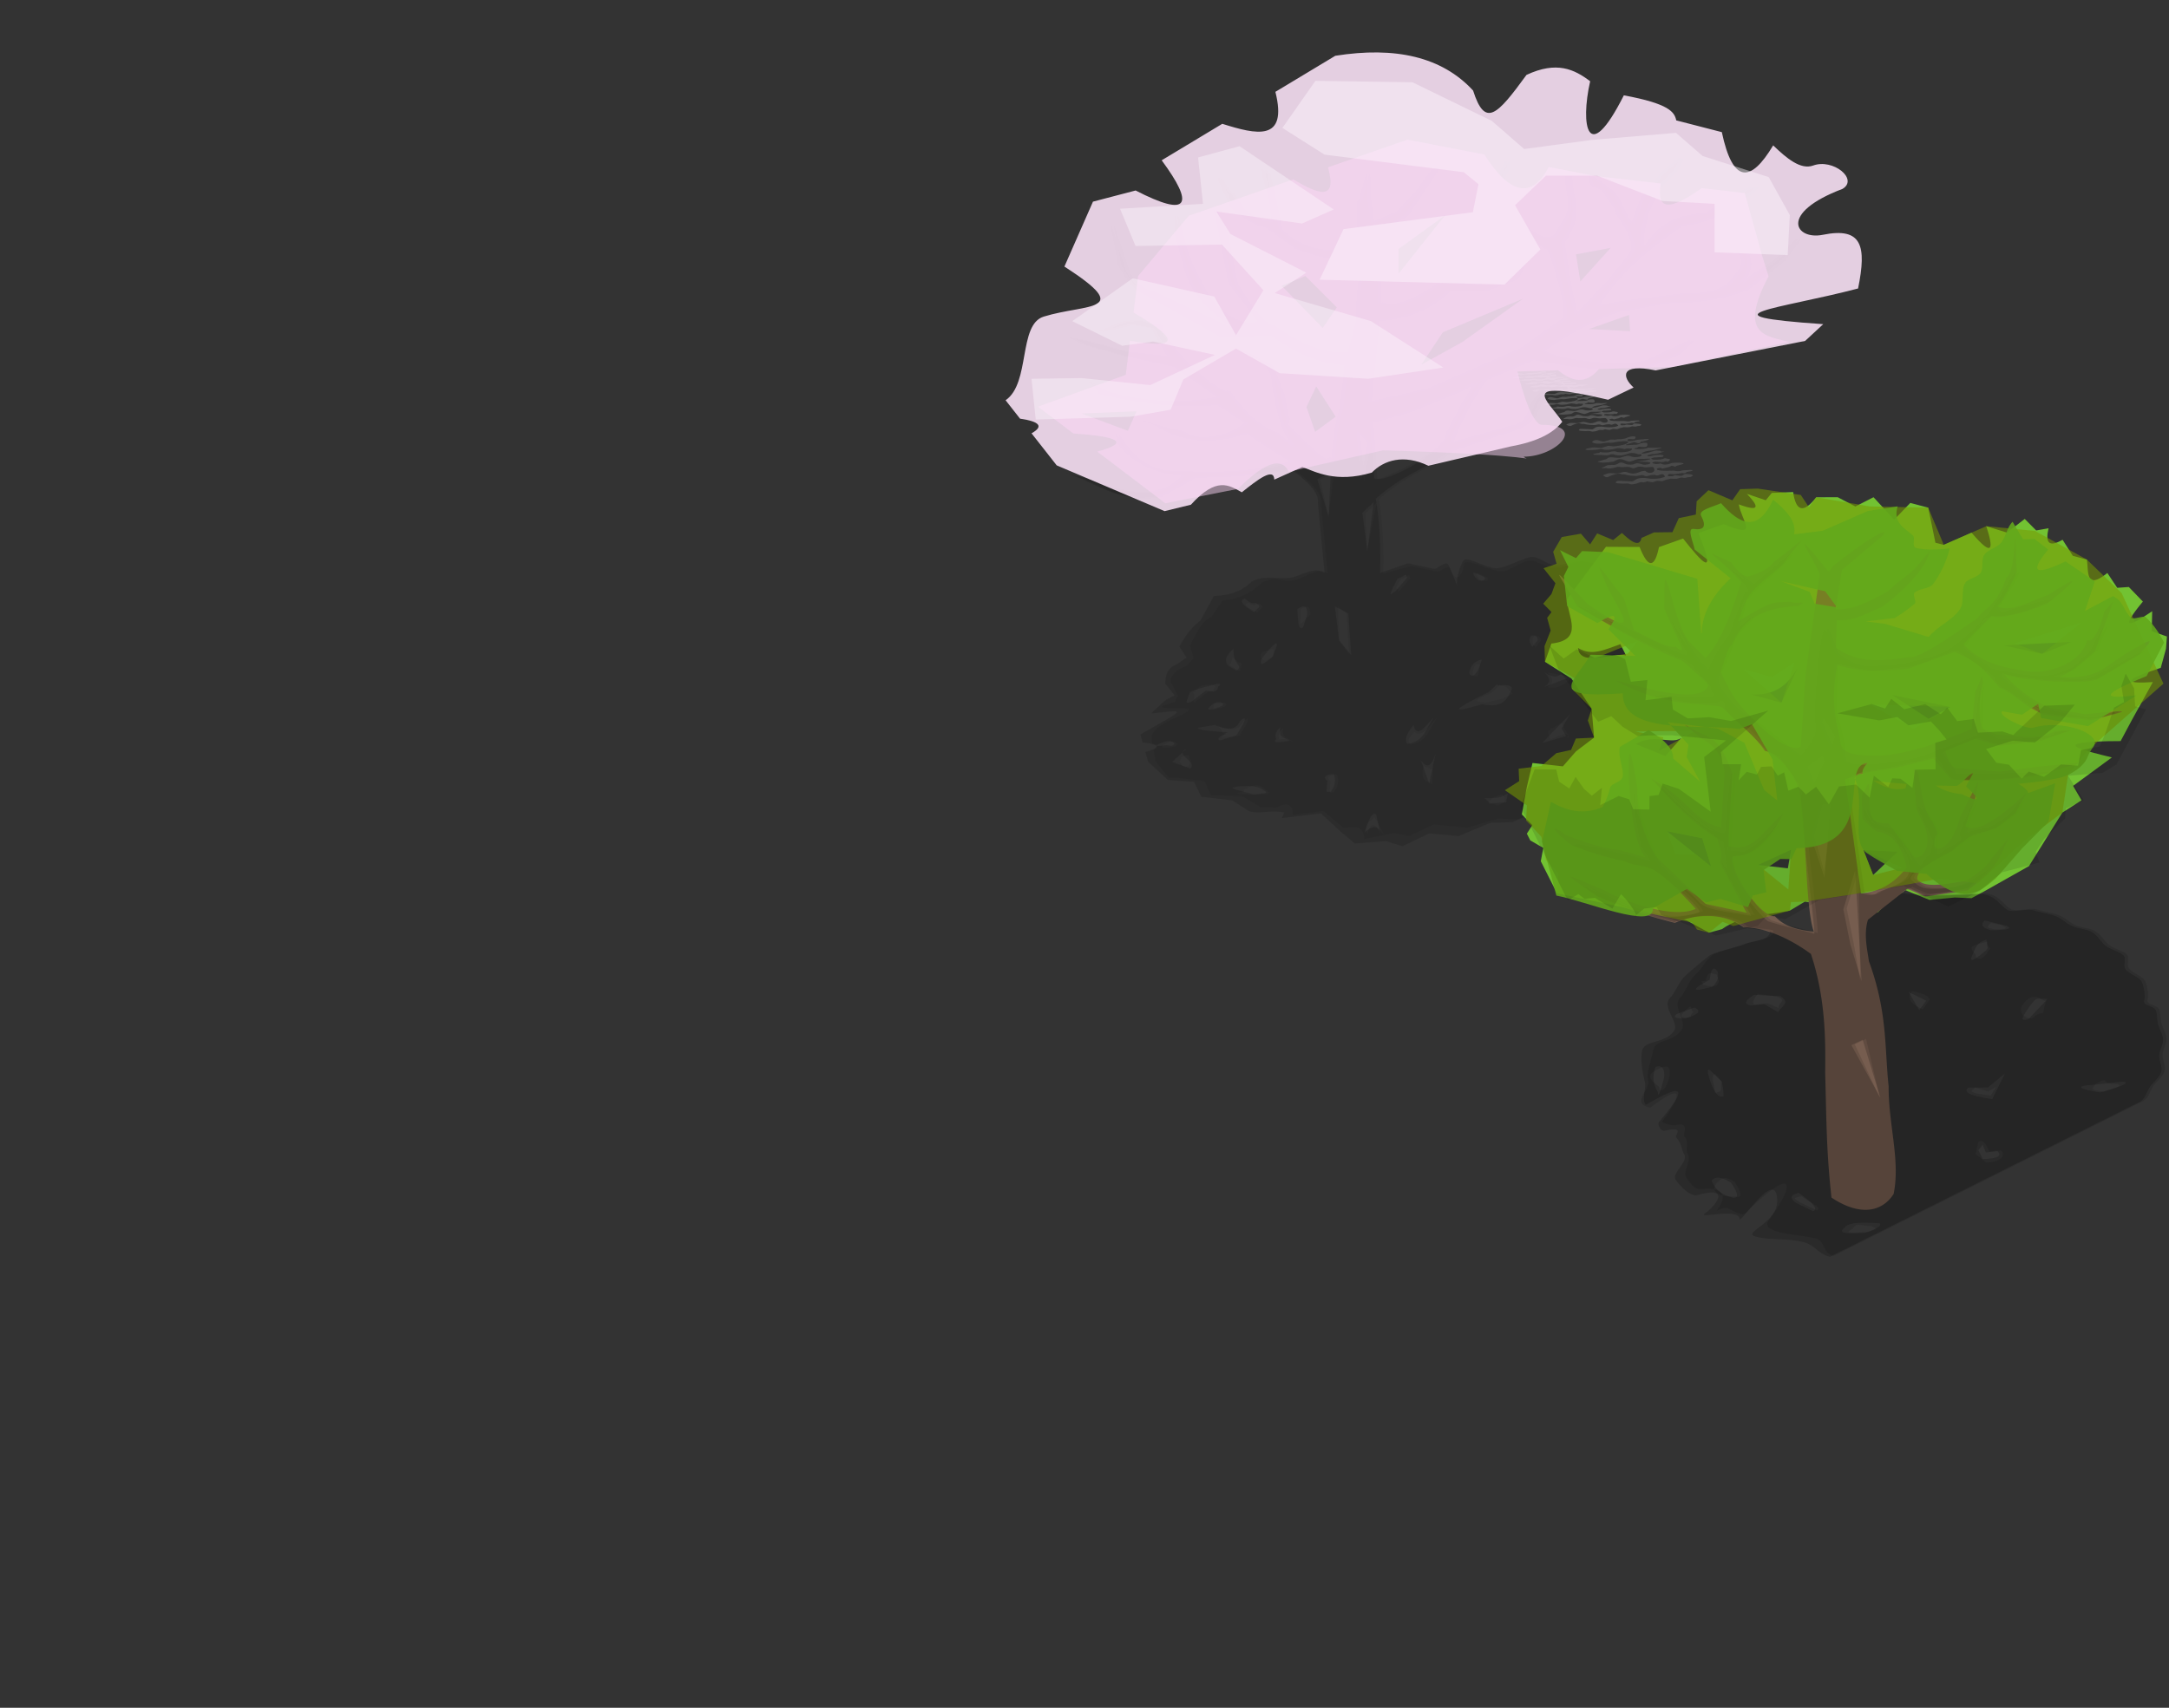 <svg width="1200" height="945" xml:space="preserve" style="fill-rule:evenodd;clip-rule:evenodd;stroke-linejoin:round;stroke-miterlimit:2" xmlns="http://www.w3.org/2000/svg"><rect width="100%" height="100%" fill="#333333" stroke="none"/><g style="display:inline"><g style="clip-rule:evenodd;fill-rule:evenodd;stroke-linejoin:round;stroke-miterlimit:2"><path d="M831.326 443.433c-3.072-2.967-4.707-2.169 5.416 2.966 19.45 6.743 45.367 8.016 63.601 3.815l-23.883-16.752-31.119-6.904-19.32-5.458c-8.795-5.238-11.5-3.929 1.753-2.111l21.644 6.077 23.307 2.696-8.997-15.785-11.867-1.93-17.324 3.991 9.872-4.13c3.033-1.649 6.315-1.715 9.349-1.928 3.399-.239 3.905-.45 7.305.915l6.822 1.452c7.541 19.747 37.617 41.048 37.617 36.165 7.888 11.967 18.297 20.914 26.186 23.152l10.634 8.481c-5.903-7.932-9.975-20.136-11.907-37.332-.235-4.498-3.068-8.346-8.018-11.665l-9.825-4.945c3.844 1.506 7.145 3.148 9.825 4.945l6.785 3.416 6.585 16.161c2.973 21.881 3.883 7.421 1.981 16.815l13.313 12.781c13.25 12.609 10.419 1.423 12.425 6.536l1.39-15.328 3.676-15.923 2.214-21.303c-12.875-.325-28.182-6.642-41.057-16.696l-11.716.534-16.036.566-41.752-23.233c-4.408-1.686-9.24-6.344-14.864-16.543-4.152-26.149-7.852-32.702 4.785 3.885 3.742 8.166 11.122 10.59 14.864 11.459l43.851 20.552-14.894-13.315c-6.677-7.51-10.044-12.291-13.19-25.097l-3.703-13.698c.359-10.725-2.474-19.633 4.125 5.296l3.413 10.131 7.566 14.586c7.827 15.288 24.127 20.709 30.734 17.716l-16.358-21.259-4.234-22.237-2.205-11.013c-1.854-8.908-4.352-12.505 3.71 4.136l1.627 7.047 4.369 22.075c6.692 11.471 15.084 23.11 20.548 23.53 14.96 10.209 28.515 16.119 42.234 14.861l4.62-17.466c-.106-11.017.645-21.132 2.971-30.933-.444-2.23-4.517-3.925-8.487-4.391-10.636 2.207-20.126-2.151-28.329-4.808l-16.264-11.735c-4.888-.958-10.673-3.487-19.091-10.623l-7.383-16.001c.722-2.361 2.836 5.492 7.675 8.312l5.074 7.991c5.829 4.672 11.572 7.848 16.967 6.781l-1.139-11.6-3.788-12.873c.029-4.374-2.024-5.479 2.473-1.304l2.839 12.441 3.717 17.735c9.029 10.329 26.5 13.596 35.052 11.144 6.945-1.012 3.688.76 10.633 2.181-2.293-7.291-3.903-29.894-1.367-29.55l3.953-14.201c1.389 5.78.373 8.953.997 16.524l1.724 10.539 13.918-5.924 10.202-10.585 8.74-11.881 5.25-5.02-19.37 29.177-13.971 8.561-2.524 8.522c2.285 28.881 1.061 34.825 2.127 30.81 12.828 7.448 43.478-15.814 51.798-28.968l6.33-16.078c.82-1.869-.36-7.161 3.15-.621 1.22 1.22-6.6 22.346-12.5 25.189l-6.77 9.916c10.18 2.087 23.88-.273 31.16-4.115l6.82-13.897 3.54-1.901-8.34 17.832-18.53 6.852-19.21-.113c-10.55 10.482-24.82 15.482-39.022 16.234l-4.481 45.368 33.143-7.497 50.67-22.019 24.1-16.962c.96-7.643-2.14-20.589-8.49-37.969-8.64-3.711-14.83-9.588-23.48-20.596-2.24-2.299-5.48-5.214-5.29-17.255 4.94-11.202 5.95-14.079 6.47-7.641-14.58 15.98 17.56 46.606 26.29 36.973l4.58-8.058c5.52-6.455.76-16.749.96-24.534l2.01-.507c.49 5.835.78 10.762 1.92 13.703.74 9.649.53 14.13-6.03 23.779 1.93 11.038 2.76 22.257 7.52 40.375l18.52-19.373 10.15-12.661c2.66-3.295 6.57-6.461-6.46-24.883 3.16 2.207-3.07-6.152-7.43-12.407l-5.81-2.538c-3.53-7.872-.01-5.002 10.56 3.001l2.85 3.372c9.8 20.311 6.59 11.117 8.77 15.042l5.28-14.107 11.4-14.285c12.66-11.018 11.88-9.758 6.88-1.351l-10.21 10.866-5.44 12.407c-4.37 17.149-3.2 20.734-.22 18.297 8.44-12.12 16.41-16.488 33.36-17.663l17.42-11.288c9.18-3.943 17.13-7.077-.43 4.95-7.47 3.994-13.52 11.079-30.73 12.638-29.37 19.365-40.36 34.663-47.25 44.943 15.23-3.059 34.4-4.987 48.42-6.83 13.17.443 23.98-1.664 28.87-10.277 1.47-2.59 8.32-7.591-1.66-15.348-.63-6.864 2.33-4.747 7.79 3.426 2.2 6.149 1.02 10.724-4.07 16.873l19.85-13.345c18.78-17.993 13.52-12.82 4.01.123l-20.41 16.26c-14.85 5.462-30.89 7.487-42.07 6.868l-28.82 5.079c-14.91 4.516-31.71 14.758-41.76 21.701 14.34 7.3 50.15 8.793 58.41 5.452l12.52-5.841c13.21-5.905 15.59-8.628 4.1 2.228l-17.18 7.279c-21.62 2.634-40.57.482-63.42-4.181l-26.11 11.081c-.63.808-1.34 1.685-2.1 2.626-6.6 9.672-13.68 22.937-16.75 32.609l34.38-9.585c6.33-.459 8.58-6.176 11.39-13.69 6.4-6.995 8.73-9.126 1.02 5.939-2.74 7.245-12.68 10.468-19.83 12.421l-26.38 8.759c-12.02 10.056-24.71 12.183-41.611 27.08 2.29 13.375 2.785 28.424 2.406 40.996l15.375-5.317 14.55 3.064c1.68.219 6.51-4.994 7.92-1.988 8.55 18.226 1.05 10.652 8.03-2.316 1.94-3.611 13.39 4.87 19.47 3.894 5.29-.847 12.09-4.676 17.26-5.989 4.6-1.166 8.98 3.635 13.32 4.305 4.32.666 10.16-2.157 14.57-2.172 5.6-.018 9.85 2.582 16.21 1.702l34.01 35.063-35.8 91.036-36.24 9.641-15.53 7.042-12.15.323-17.54 7.342-16.35-1.439-14.77 7.047-9.11-2.797-17.309 1.279-8.096-6.818-10.572-9.794-21.648 2.598 1.328-3.138c-7.999-1.431-12.654.874-19.248-.594l-9.515-6.067-17.172-2.066-3.97-8.21-14.474-1.022-10.897-10.048-1.559-5.449c7.43-2.134 9.627-4.028-1.518-5.305l-1.258-4.398c25.569-14.636 25.69-13.724 6.786-11.684-1.632.176 2.119-2.635 3.453-3.954 1.224-1.21 2.6-2.427 4.125-3.674l4.606-2.33-5.272-6.579c.424-3.64.381-8.3 6.475-10.632l5.383-3.691-3.974-6.053c2.971-5.551 6.529-10.631 11.669-14.446l7.378-13.568c7.001-.428 14.002-1.337 21.003-8.037 7.732-3.811 13.78-1.122 21.403-2.141 5.738-.767 13.044-6.505 18.864-2.678l-3.701-38.678c.804-5.349-5.187-11.598-14.965-18.711-15.48 2.597-34.051 4.331-53.941 4.282l-19.297 10.738c-15.564 2.843-25.285-1.381-39.632-8.271-5.29-2.459-10.395-4.166-12.249-4.75h-.001c-1.039-.304-.915-.289.001 0 1.827.534 7.25 2.052 18.276 4.798 16.713 8.049 36.779 8.978 46.744-3.44-11.803.168-27.28-6.509-35.435-17.286-2.298-10.494-1.625-4.223 5.778 3.802 10.6 12.42 24.728 11.328 34.112 11.582 20.621.818 40.146-.576 56.358-5.931-3.548-.73-14.104-7.902-25.589-15.687-16.532 5.039-33.064 6.934-49.596-3.862-8.152-3.501-8.827-3.106-3.142-1.311 3.383 1.069 9.017 2.634 16.666 4.169 9.266 6.836 27.547 3.193 35.596-4.565l-15.752-10.215c-23.173 2.026-41.717-.487-64.89-5.758a16.944 16.944 0 0 0-3.556-4.977zm150.322 247.913c4.578-4.342 7.328-3.985 8.667 0l-2.261-10.174c-1.196-.859-2.392.073-3.588 2.525zm78.312-16.769-8.72.475-3.19-2.83c10.96.381 10.8-2.235 12.88-2.409zm-139.468-4.444c5.785-.805 8.747-.328 5.198-2.338-3.366-2.802-8.834-2.304-14.131-2.073-2.39 1.014-8.374-.002 8.933 4.411zm44.137-11.194c-1.135-.336-7.375.969-3.54 3.538l-.278 4.39c-.418 2.781.751 1.713 2.146 1.773 2.297-2.944 2.989-6.155 1.672-9.701zm56.361-11.42c-1.8 5.628-3.99 9.344-8.11 3.844l4.57 12.626zm-139.876-.703c-.809 2.716 7.285 5.54 4.268 9.016l-10.078-3.674 5.81-5.342c.168-.563.717-1.121 1.827-1.68zm-9.73-5.846c1.127-.348 2.846-.489 3.997.087 1.15.575 1.228 1.47.173 1.998s-2.722-.259-3.997-.087c-8.599 1.163-3.895-.848-.173-1.998zm133.906 1.229c-1.96-3.269.84-6.855 3.47-10.43 1.93 8.089 7.26-.143 10.86-3.799l-4.94 8.536c-3.34 4.625-6.36 5.055-9.39 5.693zm90.09-16.491-15.4 15.955 13.2-3.807-2.48-4.176zm-162.53 13.825c-2.522 2.303 1.77 1.88 7.348.942-3.51-2.482-5.934-1.007-5.202-7.554-1.776 2.011-3.353 4.059-2.146 6.612zm-19.845-10.169c-1.895 3.657-4.625 6.48-14.286 2.371l-9.113 1.513c-.542 1.829 16.511 2.439 16.511 2.439-5.577 2.889-6.156 4.112-4.353 4.541l9.004-2.836c6.459-10.294 5.28-10.403 2.237-8.028zm-14.288-9.793c1.203-.601 2.984-.688 3.974-.192.991.495.819 1.385-.384 1.987-1.203.601-5.868 2.249-6.858 1.754-.991-.495 2.065-2.947 3.268-3.549zm151.653-6.034c-26.72 13.176-15.14 9.946-3.68 6.718 6.21 1.091 12.13 1.351 15.4-6.359 2.53-3.415.5-4.772-6.31-3.972-.28-.189-.58-.38-.91-.574zm-149.702-2.952c-.546 2.712-1.772 2.612-6.889 2.159l-7.771 6.016c-3.845 1.439-3.115.86-.988-5.079 2.703-1.812 10.67-3.522 10.67-3.522 5.991-1.843 7.42-1.595 4.978.426zm180.692-.066c2.7-1.825 3.78-4.114 0-7.79 3.37 2.2 6.51 3.238 8.95.808l3.51 2.308zm-156.52-15.536c12.41-15.858 7.402-4.639 7.002-3.832-1.19 2.398.296 2.693-6.807 6.928-.773.461-.848-2.262-.195-3.096zm116.91 9.506c-1.72-.148-2.63-1.006-1.64-3.563 1.26-3.467 3.58-4.837 6.35-5.293-1.26 4.806-2.84 7.664-4.71 8.856zm-130.982-2.928-4.359-2.546c-2.929-3.176-.609-6.352 2.801-9.528-.292 4.111.903 7.051 2.631 9.107 1.342 1.597-.733 3.05-1.073 2.967zm63.484-8.569-6.621-8.179-2.337-18.694 7.4 3.894zm99.718-10.736c-1.44 1.628-1.31 3.687.57 6.218l3.01-3.768c-.27-1.739-1.2-2.819-3.58-2.45zm-126.202-4.843c-2.392 2.753-2.952-2.87-3.23-9.787 3.24-2.308 5.502-2.396 5.429 2.826zm-27.239-8.173c2.542-3.021 4.448-2.752 1.016-5.071-1.446.519-3.232.272-6.085-2.373-4.091 1.054.26 4.54 5.069 7.444zm78.076-11.289c-1.699.33-5.162 5.402 1.278-7.049 5.457-2.428 4.377-3.068 5.317-.676zm49.385-8.091c-1.34-.56-3.25-1.378-5.94-2.542-.36.845.02 2.054 2.68 4.405 2.84.257 4.03-.314 3.26-1.863zm-64.78-14.51-2.726-21.032 6.231-5.842zm-21.421-19.084-6.232-20.642 7.4-3.506zm17.916-20.253-2.337-26.874 6.232 6.232zm64.755-54.286c1.41-.459 2.62-.866 3.34-1.32-.47-.29-1.17.19-3.34 1.32-2.71.884-6.15 1.96-8.23 3.939l-30.14 12.444-21.33 5.925 2.287 31.257c6.587 3.098 40.213-15.789 39.893-25.144l9.74-18.315c2.44-2.377 3.81-7.278 5.68-9.058.82-.395 1.52-.745 2.1-1.048z" style="fill-opacity:.13" transform="matrix(1 0 0 1 -226.746 -230.549)"/></g><g style="clip-rule:evenodd;fill-rule:evenodd;stroke-linejoin:round;stroke-miterlimit:2"><path d="M831.326 443.433c-3.072-2.967-4.707-2.169 5.416 2.966 19.45 6.743 45.367 8.016 63.601 3.815l-23.883-16.752-31.119-6.904-19.32-5.458c-8.795-5.238-11.5-3.929 1.753-2.111l21.644 6.077 23.307 2.696-8.997-15.785-11.867-1.93-17.324 3.991 9.872-4.13c3.033-1.649 6.315-1.715 9.349-1.928 3.399-.239 3.905-.45 7.305.915l6.822 1.452c7.541 19.747 37.617 41.048 37.617 36.165 7.888 11.967 18.297 20.914 26.186 23.152l10.634 8.481c-5.903-7.932-9.975-20.136-11.907-37.332-.235-4.498-3.068-8.346-8.018-11.665l-9.825-4.945c3.844 1.506 7.145 3.148 9.825 4.945l6.785 3.416 6.585 16.161c2.973 21.881 3.883 7.421 1.981 16.815l13.313 12.781c13.25 12.609 10.419 1.423 12.425 6.536l1.39-15.328 3.676-15.923 2.214-21.303c-12.875-.325-28.182-6.642-41.057-16.696l-11.716.534-16.036.566-41.752-23.233c-4.408-1.686-9.24-6.344-14.864-16.543-4.152-26.149-7.852-32.702 4.785 3.885 3.742 8.166 11.122 10.59 14.864 11.459l43.851 20.552-14.894-13.315c-6.677-7.51-10.044-12.291-13.19-25.097l-3.703-13.698c.359-10.725-2.474-19.633 4.125 5.296l3.413 10.131 7.566 14.586c7.827 15.288 24.127 20.709 30.734 17.716l-16.358-21.259-4.234-22.237-2.205-11.013c-1.854-8.908-4.352-12.505 3.71 4.136l1.627 7.047 4.369 22.075c6.692 11.471 15.084 23.11 20.548 23.53 14.96 10.209 28.515 16.119 42.234 14.861l4.62-17.466c-.106-11.017.645-21.132 2.971-30.933-.444-2.23-4.517-3.925-8.487-4.391-10.636 2.207-20.126-2.151-28.329-4.808l-16.264-11.735c-4.888-.958-10.673-3.487-19.091-10.623l-7.383-16.001c.722-2.361 2.836 5.492 7.675 8.312l5.074 7.991c5.829 4.672 11.572 7.848 16.967 6.781l-1.139-11.6-3.788-12.873c.029-4.374-2.024-5.479 2.473-1.304l2.839 12.441 3.717 17.735c9.029 10.329 26.5 13.596 35.052 11.144 6.945-1.012 3.688.76 10.633 2.181-2.293-7.291-3.903-29.894-1.367-29.55l3.953-14.201c1.389 5.78.373 8.953.997 16.524l1.724 10.539 13.918-5.924 10.202-10.585 8.74-11.881 5.25-5.02-19.37 29.177-13.971 8.561-2.524 8.522c2.285 28.881 1.061 34.825 2.127 30.81 12.828 7.448 43.478-15.814 51.798-28.968l6.33-16.078c.82-1.869-.36-7.161 3.15-.621 1.22 1.22-6.6 22.346-12.5 25.189l-6.77 9.916c10.18 2.087 23.88-.273 31.16-4.115l6.82-13.897 3.54-1.901-8.34 17.832-18.53 6.852-19.21-.113c-10.55 10.482-24.82 15.482-39.022 16.234l-4.481 45.368 33.143-7.497 50.67-22.019 24.1-16.962c.96-7.643-2.14-20.589-8.49-37.969-8.64-3.711-14.83-9.588-23.48-20.596-2.24-2.299-5.48-5.214-5.29-17.255 4.94-11.202 5.95-14.079 6.47-7.641-14.58 15.98 17.56 46.606 26.29 36.973l4.58-8.058c5.52-6.455.76-16.749.96-24.534l2.01-.507c.49 5.835.78 10.762 1.92 13.703.74 9.649.53 14.13-6.03 23.779 1.93 11.038 2.76 22.257 7.52 40.375l18.52-19.373 10.15-12.661c2.66-3.295 6.57-6.461-6.46-24.883 3.16 2.207-3.07-6.152-7.43-12.407l-5.81-2.538c-3.53-7.872-.01-5.002 10.56 3.001l2.85 3.372c9.8 20.311 6.59 11.117 8.77 15.042l5.28-14.107 11.4-14.285c12.66-11.018 11.88-9.758 6.88-1.351l-10.21 10.866-5.44 12.407c-4.37 17.149-3.2 20.734-.22 18.297 8.44-12.12 16.41-16.488 33.36-17.663l17.42-11.288c9.18-3.943 17.13-7.077-.43 4.95-7.47 3.994-13.52 11.079-30.73 12.638-29.37 19.365-40.36 34.663-47.25 44.943 15.23-3.059 34.4-4.987 48.42-6.83 13.17.443 23.98-1.664 28.87-10.277 1.47-2.59 8.32-7.591-1.66-15.348-.63-6.864 2.33-4.747 7.79 3.426 2.2 6.149 1.02 10.724-4.07 16.873l19.85-13.345c18.78-17.993 13.52-12.82 4.01.123l-20.41 16.26c-14.85 5.462-30.89 7.487-42.07 6.868l-28.82 5.079c-14.91 4.516-31.71 14.758-41.76 21.701 14.34 7.3 50.15 8.793 58.41 5.452l12.52-5.841c13.21-5.905 15.59-8.628 4.1 2.228l-17.18 7.279c-21.62 2.634-40.57.482-63.42-4.181l-26.11 11.081c-.63.808-1.34 1.685-2.1 2.626-6.6 9.672-13.68 22.937-16.75 32.609l34.38-9.585c6.33-.459 8.58-6.176 11.39-13.69 6.4-6.995 8.73-9.126 1.02 5.939-2.74 7.245-12.68 10.468-19.83 12.421l-26.38 8.759c-12.02 10.056-24.71 12.183-41.611 27.08 2.29 13.375 2.785 28.424 2.406 40.996l15.505-4.069 14.42 3.065c1.54.199 6.15-4.361 7.22-1.516 4.21 11.136 7.48-.709 7.48-2.033 0-4.996 12.59 2.685 20.72 3.416 4.53.406 13.03-7.528 17.96-5.712 4.44 1.637 6.89 3.08 11.24 3.75 4.31.666 11.54-3.405 15.95-3.42 5.6-.018 9.85 2.582 16.21 1.702l34.01 35.063-35.8 91.036-36.24 9.641-13.32 5.173-11.98-.356-16.89 5.042-18.37-1.852-13.62 6.35-8.891-1.531-16.214 3.319c.207-9.775-9.424-5.652-11.57-6.375l-10.961-9.218-17.011 2.192c.167-3.463-.641-8.399-9.025-4.053l-8.555-.189-10.195-6.067-17.512-.706-3.459-7.701-14.304-1.702-5.42-.091-7.347-9.107-1.147-6.534c2.775-1.852 2.692-2.887-.531-3.025l-.684-3.893c1.938-8.256 18.006-11.268 20.786-15.083.967-1.326-16.233-.426-14.899-1.745 1.224-1.21 5.829-1.748 7.353-2.995l1.378-3.009-4.024-7.966c.424-3.64 2.702-6.234 8.796-8.565l4.023-4.201-1.97-7.073c4.517-9.531 7.277-13.701 11.704-15.805l6.327-9.185c7.001-.428 14.713-3.171 21.714-9.871 7.732-3.811 10.01-.353 17.634-1.372 5.738-.767 12.905-7.614 18.725-3.787l-3.701-38.678c.804-5.349-5.187-11.598-14.965-18.711-15.48 2.597-34.051 4.331-53.941 4.282l-19.297 10.738c-15.564 2.843-25.285-1.381-39.632-8.271-5.29-2.459-10.395-4.166-12.249-4.75h-.001c-1.039-.304-.915-.289.001 0 1.827.534 7.25 2.052 18.276 4.798 16.713 8.049 36.779 8.978 46.744-3.44-11.803.168-27.28-6.509-35.435-17.286-2.298-10.494-1.625-4.223 5.778 3.802 10.6 12.42 24.728 11.328 34.112 11.582 20.621.818 40.146-.576 56.358-5.931-3.548-.73-14.104-7.902-25.589-15.687-16.532 5.039-33.064 6.934-49.596-3.862-8.152-3.501-8.827-3.106-3.142-1.311 3.383 1.069 9.017 2.634 16.666 4.169 9.266 6.836 27.547 3.193 35.596-4.565l-15.752-10.215c-23.173 2.026-41.717-.487-64.89-5.758a16.944 16.944 0 0 0-3.556-4.977zm150.322 247.913c2.292-7.994 4.86-3.673 8.667 0l-3.175-6.515c-1.197-.86-1.478-3.586-2.674-1.134-4.811 2.55-3.898 5.1-2.818 7.649zm75.912-17.852c-2.71 1.73-3.16 3.419-6.32 1.558-5.01.183-1.49-1.812-.18-3.431 8.3-3.161 4.08-.846 6.74-.245zm-137.068-3.361c5.785-.805 8.747-.328 5.198-2.338-3.173-3.578-6.419-4.147-12.601-.373 2.693 1.645-13.241 1.759 7.403 2.711zm44.137-11.194c-1.135-.336-7.375.969-3.54 3.538l-.278 4.39c-.418 2.781.751 1.713 2.146 1.773 2.297-2.944 2.989-6.155 1.672-9.701zm53.111-4.325c-1.46 2.939-.3.615-4.98-.365-1.81 7.07.22 8.056 4.69 9.74zm-134.568-6.54c-.809 2.716 2.255 2.796-.763 6.271-3.873.147-2.333.624-4.856-2.83 1.138-.252-.024-3.497 5.159-3.291zm-11.788-7.104c.974-.666 2.846-.489 3.997.087 1.15.575 1.228 1.47.173 1.998s-4.061.815-5.343.923c-5.229.441.425-2.495 1.173-3.008zm133.906 1.229c-1.96-3.269-.41-3.425 2.21-7 4.32 4.103 9.16-4.639 12.12-7.229l-4.94 8.536c-3.34 4.625-6.36 5.055-9.39 5.693zm83.96-11.801c-10.42 5.319-7.34 3.888-6.53 9.206 15.21-7.498 7.19.956 10.46-1.748l-2.48-4.176zm-156.4 9.135c-2.609.909 1.539-1.82 7.348.942-3.51-2.482-5.934-1.007-5.202-7.554-1.776 2.011-3.353 4.059-2.146 6.612zm-19.845-10.169c-1.895 3.657-4.625 6.48-14.286 2.371l2.23 2.449c-.542 1.828 2.538 2.189 2.538 2.189-5.577 2.889.705 1.368 2.508 1.797l4.773-.778c6.459-10.294 5.28-10.403 2.237-8.028zm-14.288-9.793c1.345-.004 2.984-.688 3.974-.192.991.495.819 1.385-.384 1.987-1.203.601-7.92 2.071-6.858 1.754 2.726-.813-1.145-3.534 3.268-3.549zm151.653-6.034c-13.33 5.81-7.23 4.613-3.56 5.689 4.08-1.41 8.95-1.223 15.28-5.33-3.1-1.164-1.76-3.869-6.31-3.972-.28-.189-.58-.38-.91-.574zm-153.704-2.151c-.546 2.711 2.23 1.811-2.887 1.358l-7.771 6.016c-2.097-.134 1.496-3.291-.988-5.079 2.703-1.812 3.81-3.522 3.81-3.522 5.99-1.843 10.278-.795 7.836 1.227zm184.694-.867c2.7-1.825 3.78-4.114 0-7.79 3.64-.233 6.69 1.625 8.95.808l3.51 2.308c-3.72 3.92-7.84 5.69-12.46 4.674zM923.608 591.27c.947-.473 4.986-1.996 5.791-1.594.806.403.514 3.491-.434 3.964-.947.474-3.543 2.477-4.356 2.089-3.369-1.609-1.948-3.985-1.001-4.459zm118.142 13.219c-1.72-.148-2.63-1.006-1.64-3.563 1.26-3.467 1.06-2.779 3.84-3.234-1.27 4.805-.33 5.605-2.2 6.797zm-130.982-2.928-4.359-2.546c-1.938-1.591-.781 1.523.517-5.031 3.609 3.96 5.78 2.508 4.915 4.61-.793 1.929-.733 3.05-1.073 2.967zm60.718-9.531-5.418-7.096-.774-18.815 4.634 3.413zm102.484-9.774c-1.44 1.628-1.31 3.687.57 6.218l3.01-3.768c-.27-1.739-1.2-2.819-3.58-2.45zm-128.006-7.97c-2.392 2.753-1.148.257-1.426-6.66 3.24-2.308 5.502-2.396 5.429 2.826zm-25.435-5.046c2.542-3.021 4.448-2.752 1.016-5.071-1.446.519-2.775 2.216-5.628-.429-4.091 1.054-.197 2.596 4.612 5.5zm78.076-11.289c.456-4.958-3.781 2.012 1.278-7.049 5.457-2.428 4.377-3.068 5.317-.676zm49.385-8.091c-1.34-.56-3.25-1.378-5.94-2.542-.36.845.02 2.054 2.68 4.405 2.84.257 4.03-.314 3.26-1.863zm-66.584-14.991-.922-20.551 6.231-5.842zm-21.421-18.723-4.428-20.522 7.4-3.506zm19.72-20.133-2.337-26.874 6.232 6.232zm64.755-54.286c1.41-.459 2.62-.866 3.34-1.32-.47-.29-1.17.19-3.34 1.32-2.71.884-6.15 1.96-8.23 3.939l-30.14 12.444-21.33 5.925 2.287 31.257c4.52-.116 39.313-17.178 39.893-25.144l9.74-18.315c2.44-2.377 3.81-7.278 5.68-9.058.82-.395 1.52-.745 2.1-1.048z" style="fill-opacity:.06" transform="matrix(1 0 0 1 -225.062 -230.269)"/></g><g style="clip-rule:evenodd;fill-rule:evenodd;stroke-linejoin:round;stroke-miterlimit:2"><path d="M581.2 721.026c-14.829 4.39-30.234 4.752-44.127 15.689l-8.366 2.975-14.649-6.794-84.114-10.704-10.496-19.921 1.59-8.787-8.433-4.2-2.21-4.195 3.565-5.814-6.828-6.412 3.244-18.003 3.687-15.964 19.724.572 8.558-10.47 11.706-9.847-1.555-18.664-13.154-18.476-17.175-9.52 4.154-12.156c21.524-4.105 10.568-18.467 10.086-29.521l25.365-36.242 21.83-1.675c5.665 13.839 9.788 12.763 12.601-.967l15.624-6.838c12.49 14.764 22.312 24.809 9.968-4.362l16.328-7.146c23.872 7.896 11.854-2.472 9.91-13.653 14.316 4.136 12.824.024 5.265-7.254l12.236 3.137 3.934-5.097 13.841-1.678c1.777 12.224 6.569 13.678 15 2.136l13.994-1.156 11.424 5.054 11.785-6.972 13.41 13.446 10.468-11.708 11.63 2.114 4.676 22.39 5.434.94 18.029-9.395c14.515 15.885 14.101 8.631 9.578-4.992l13.467 3.077 11.483-9.848 7.448 6.859 8.034-2.06c-2.078 9.051-.222 12.859 9.11 6.698l6.62 9.886 9.162 1.719c1.172 7.544-1.12 20.418 13.29 7.595l6.405 9.109 7.524-1.15 9.138 8.718c-15.462 19.944-8.929 17.208 6.044 5.766l-.277 12.991 9.855 2.644-.613 8.045-3.407 12.651c-26.566 10.785-22.289 12.183-5.111 9.655l-13.685 25.851-7.27 14.204c-50.694 4.291-23.778 8.086-5.664 11.065l-25.174 20.547 5.449 8.923-12.446 9.029-21.679 36.517-29.056 18.773-8.222 5.112-10.877.464-16.487 2.903-15.56-5.004-12.971 10.187-4.909 5.704-47.437-3.11zm-1.322-27.344-19.379-.629 21.489-11.64zm-78.475-17.641 22.833 2.686 5.82 17.908zm133.86 17.46-6.268-15.669 22.204-.793zM481.171 621.07c13.168-8.953 26.122.606 31.579-8.868l-12.449 15.092zm166.507-45.476 37.727 4.641-14.172 8.79zm-91.484 7.138c16.04-.471 24.11-8.911 29.944-19.587l-10.418 23.357zm-81.381-18.657c-8.072-1.583-29.955 10.337-31.218-2.309 9.014 4.691 16.798-.072 27.512-4.725zm245.219-26.698 44.063-5.863-19.147 9.324z" style="fill:#72c232" transform="matrix(.852 .07 0 .852 495.075 -151.129)"/><path d="M603.216 861.614c10.378 9.805 25.345 10.091 40.356-5.263-4.872-30.439-10.057-48.713-17.452-78.868-6.106-21.149-13.099-46.968-11.307-76.016 9.051-10.264 23.382-22.03 38.504-24.705 8.663-9.796 23.877-15.042 43.249-11.097 25.427-12.002 31.98-17.077 45.13-25.805 21.026-22.532 17.105-18.293-5.839-2.92-4.124 4.229-36.2 26.793-55.096 22.457 24.094-43.186 26.402-28.694 37.521-38.658 10.731-3.731 21.272-9.599 31.697-16.776 10.403-12.708 8.576-15.327 1.309-6.47-10.866 6.932-21.55 12.951-31.61 15.805l-15.553 7.776c5.496-10.598-.324-40.129-3.929-55.278-4.396-17.013-5.739-15.825-2.623 11.964 4.801 14.046 3.517 32.279-.781 44.809l-23.206 34.916-24.661 10.438 8.489-34.513c-4.031-5.726-2.245-10.179-2.558-15.285 9.011-8.601 16.817-19.009 23.673-30.843l8.391-14.849c-20.128 16.824-20.122 32.246-36.36 39.064l-11.869-34.534c-1.141-10.118 2.003-18.094 9.638-23.825 11.694-15.904 9.657-10.473-4.427-.598-8.326 6.48-8.644 17.276-9.938 26.392 0 0 13.681 39.043 14.96 45.218-5.547 1.935-11.44 5.666-27.599-6.043-15.622-9.837-16.038-10.782-5.332.443 15.992 13.66 26.443 13.963 31.794 12.422 5.297 4.414-5.442 41.146-16.414 42.493-3.904 7.419-12.273 11.49-22.245 14.358 1.662-16.93-16.279-76.297-14.781-93.805 2.721-12.7 7.761-21.838 15.121-25.26 4.467-12.543 11.9-18.894 19.64-32.337 11.717-5.531 30.818-5.39 56.062-23.499 30.127-21.613-39.324 24.392-50.454 8.57-1.194-1.698 1.857-4.164 3.406-7.065l8.319-11.616c23.078-15.041 39.618-30.308 58.147-46.865 5.904-24.197 12.75-33.594-7.138-.138-30.076 31.843-18.877 8.641-15.279-9.618 2.071-16.111 4.248-18.895-8.89 10.622l-.907 20.902c-8.477 6.663-18.446 15.459-24.014 15.359-6.863 9.969-1.529-7.577.893-25.504-4.745-15.024-6.404-27.517-6.583-6.014-.157 21.052-1.818 25.56-3.508 29.756l-7.862 12.314c-8.147-5.238-18.898-16.003-35.816-43.207 10.273-19.864 23.63-28.411 3.051-13.526-2.422 5.937-5.493 11.334-9.361 10.833-4.403-.569-12.625-1.324-18.025-5.886-30.684-13.845-25.851-15.022-4.984 2.974l18.875 9.437c12.5 6.67 17.899 20.466 19.832 20.501-27.624-9.019-24.12-7.896-37.606-6.051-3.631 2.464-12.134 1.027-4.356 3.491 16.424-2.107 35.804-2.034 49.077 16.349 5.679 2.826 6.242 7.944 11.922 15.318-3.192 23.236-10.83 30.318-17.337 41.506-4.854 7.566-14.468 16.983-20.838 15.452L569.955 525.6l-25.543-59.332c-3.299-1.949 14.644-46.71-6.174-2.607-.782 1.657-3.277-1.678-4.936-2.499a341.244 341.244 0 0 0-10.723-5.07c-17.429-7.873-32.092-12.737-25.448-7.613l31.837 16.487 10.764 23.826c-10.402 2.49-20.725-.018-37.193-5.11-6.085-4.46-16.007-7.442-22.515-12.141l-10.435-7.773c5.644 11.789 29.85 24.857 40.049 29.055 17.161 3.876 21.67 5.094 31.242 2.895l5.197 17.192c-10.944 12.601-27.948 14.14-44.966 14.593-5.276 2.406-27.426-6.437-51.008-16.235-5.47-5.485-13.336-4.336-25.179-21.813-8.397-2.411-18.783-50.357-7.385-1.748 7.041 8.185 14.051 16.511 18.059 18.632-6.977 5.757-21.435.901-34.546-1.008-24-9.055-23.431-7.349 1.706 5.116 12.6 2.917 33.232 4.591 38.232 1.427l22.838 13.994c-5.314 10.932-17.665 18.37-32.076 23.238-15.516 6.989-39.799 3.31-47.754-10.804-2.467 2.264-8.888-2.966-15.919-15.916l-7.391-5.117 20.166 28.911c13.629 7.652 18.54 9.973 26.747 11.662-5.677 2.346-18.771 4.434-29.305.305l-16.433-6.617c-25.422-8.642-18.416-4.97-8.566 2.124l31.74 10.532c10.447 1.316 50.872-9.168 58.017-14.721-4.841 10.508-16.281 22.67-24.153 27.114l-20.78 7.887c-36.312 3.048-26.86 3.007-2.754 4.436l29.417-9.139 7.89-6.462c5.491-6.138 11.51-13.869 15.565-15.667 9.861-19.954 14.345-21.51 22.509-27.888l33.1 4.982c21.154-2.023 33.29-4.635 44.207-10.969 11.509 22.197 10.704 39.337 10.962 44.45 1.975 7.623.669 11.937-11.002 15.012-8.681 2.211-16.262 4.697-43.493 2.27l-31.154-5.347-9.016-23.284c-8.887-9.464-6.615-13.072-6.405-4.343 4.968 8.952 8.87 18.197 8.399 28.646l-8.399 5.589c-9.004 1.168-23.465 9.274-37.777 4.57-14.778 2.328-13.109.516 10.026 4.362l27.751-1.666 14.738-7.39 21.194 3.989c-.523 7.159-.481 12.662-7.161 12.844l-24.205 6.626-28.614 1.833c-36.845 3.666-23.952 1.37-1.393 5.036 22.139.317 42.605-3.133 62.587-7.671l7.682-15.353 24.205 1.228 21.317-.573 14.781 1.706 2.274 19.897 7.081 53.441c-6.995.442-19.226.912-33.807-10.781-.42-8.45.809-21.965 12.517-25.867 1.539-.958 4.055-4.396 7.502-10.2l-3.526-13.983c-8.954-10.204-7.242-8.546-4.068 3.992 2.924 11.258 1.994 14.302-8.366 16.329l-10.813 24.354c-3.559 1.665-12.444-2.352-11.945-17.037l2.482-12.961-3.185-16.475c-2.02-7.926-1.475-12.029-4.034-5.947.19 9.579 3.455 24.085-.928 32.139l-1.391 7.922c11.908 12.344-3.882 16.397-17.041-7.419l-18.083-20.458 6.254 12.507 10.047 14.385c-5.551 5.217-19.562 1.102-44.828-13.396l10.314 11.144 15.425 7.306 18.037 2.016c6.88 3.064 11.539 5.388 13.872 6.936 21.635 5.411 26.676 9.637 27.061 13.531-3.338 6.409-16.013 6.317-31.51 6.647-6.797-3.029-14.726-5.506-19.629-10.983-17.817-12.7-15.982-13.033-9.537-4.503 4.946 6.363 11.038 12.24 20.297 16.774l10.04 5.024 28.22-1.332 10.159-7.001 30.464 14.626c5.333 8.434 5.587 18.587 6.528 26.143-3.23 34.204 4.997 56.243 8.909 80.626 6.709 23.645 5.127 47.79 15.346 67.925z" style="fill:#765d4f" transform="matrix(-.822 .158 .226 .841 1348.74 -159.208)"/><path d="M1149.95 570.75c3.39 6.436 14.4 25.334 18.13 28.316 1.14.914 4.17 4.428 4 2.684-.24-2.497 5.99-13.512 11.26-19.852.33-.404 8.62-24.291 9.08-24.119 6.45 2.449-7.72-12.122-10.52-14.747-.52-.49 13.73 11.985 14.44 11.382 7.1-6.043 21.29-18.049 20.86-17.353-3.77 6.041-25.53 23.26-26.43 27.791-1.33 6.603-4.01 15.132-3.71 14.811.51-.556.97-1.021 1.35-1.375 3.29-3.048 17.03-14.98-1.04 2.852-2.94 2.907-4.47 12.039-11.22 23.873-2.99 5.241 11.3 19.022 13.7 20.424 12.4 7.22 31.49 25.568 33.31 23.258 3.02-3.829 9.96-11.369 7.93-17.867-1.37-4.388 2.59-52.866 5.24-52.319.46.095 4.24 8.713 5.27 13.065.17.718 9.2 7.733 15.93 7.673 6.4-.057 11.42-.07 15.3-.046 1.41.008 18.53-3.493 28.8-7.354 2.85-1.071 15.26-9.873 24.85-21.487 8.2-9.92 13.83-22.995 15.35-22.909 1.39.078-4.85 10.485-11.08 19.496-.53.774 1.67 3.101 3.64 2.5 36.49-11.075 29.59-6.658 10.76-.268-4.96 1.686-10.35 2.458-16.61 2.252-3.61-.119-6.63 5.874-8.74 7.826-4.05 3.741-6.5 8.226-8.29 9.857-.19.177 8.52 6.497 15.16 11.499.26.196 16.61 4.065 28.59 4.365.41.011 8.21-.395 14.32-3.553 1.34-.694 4.7-1.063 7.65-5.262 1.63-2.307 4.71-3.296 5.51-4.826 13.01-24.652 6.71-10.97 2.76-.57l-12.51 10.544s-1.79 1.083-3.28 1.488c-5.22 1.426-9.67 2.543-9.37 2.587 3.01.428 18.93 2.697 24.18-.1 52.81-28.119 13.07-5.767 2.18.936-.25.152-4.89.949-10.46 1.075-3.03.068-10.13-.263-10.6-.243-5.09.208-19.92-1.363-28.01-3.131-1.1-.241-2.74-.815-3.51-.839-1.32-.043-2.04 1.717-1.87 1.852 3.38 2.775 19.35 17.312 26.31 18.603 6.78 1.259 17.12 4.027 25.4 3.834 5.1-.119 10.87-2.97 12.39-2.669 2.02.403-.84.919-2.44 1.488-3.41 1.214-9.9 2.478-13.13 2.055-5.48-.716-15.59-2.162-24.04-3.136-3.63-.418-15.83-11.692-23.06-14.468-1.37-.526-4.24-6.106-4.35-6.185-4.53-3.238-20.03-14.492-20.83-14.206-5.59 1.992-22.6 9.159-25.39 9.243-5.86.177-14.16 1.917-20.85 2.395-1.1.079-20.78-4.823-20.8-3.698-.3 13.685-.66 28.235-.33 28.86 2.45 4.662 4.47 15.898 5.31 24.345.51 5.115 33.24 1.482 44.56-2.738 10.55-3.935 19.76-7.431 27.68-10.484.77-.3 3.08-1.099 2.3-.884-2.09.575.03-25.859 1.77-26.581.15-.066-.6 2.353-.66 4.582-.13 4.333.15 12.528-.19 16.648-.27 3.195 3.43 4.622 4.95 5.359 2.2 1.069 4.17 3.36 6.07 2.694 1.33-.467 28.93.165 31.09-4.319.16-.34 5.97-.416 5.97-.416s-5.72 1.773-7.63 2.622c-4.63 2.048-17.79 4.041-28.32 4.857-1.49.115-12.87-4.437-14.31-3.788-4.78 2.166-13.58 5.509-19.12 8.084-1.65.766 5.21 7.216 6.44 11.612.31 1.097 52.17-.605 52.56-.553 4.61.62-47.31 6.785-53.02 3.034-2.74-1.8-7.51-11.805-8.9-11.681-4.85.435-22.77 6.028-38.28 7.971-5.4.676-11.84 4.262-11.84 4.262.8 8.549 8.89 63.123 8.89 63.123 1.15-.109 6.08 2.562 9.09-.353 1.26-1.221 16.47-4.629 17.29-11.128.46-3.618.37-8.948-3.81-13.317-2.87-3.007-3.76-6.548-5.73-7.739-4.13-2.497-7.65-2.4-9.87-4.053-4.71-3.495-7.16-9.631-5.29-9.728 1.03-.054 2.28 5.484 5.04 7.666 3.05 2.422 7.74 1.656 11.31 4.796 4.43 3.889 7.15 13.343 12.59 18.652 2.32 2.269 4.25-3.66 5.53-4.709 1.16-.944 2.48-2.311 2.53-2.832.32-3.102 1.55-5.506.83-6.931-15.48-30.894-4.73-16.035 1.93-4.275.49.865-.66 1.566-.84 3.4-.24 2.359.09 5.97-.16 7.648-.23 1.611 1.23 2.553 2.57 1.317 4.34-3.968 15.26-7.34 11.54-10.012-1.53-1.104 8.31-20.458 7.7-19.006-.26.628-6.93 18.63-4.84 17.639 4.73-2.242 10.35-2.321 13.87-3.909 7.48-3.379 11.51-7.39 12.82-9.168 5.5-7.488 5.83-6.918.85 1.579-.27.461-5.51 5.597-11.42 8.394-5.64 2.668-12 2.983-12.15 3.168-.45.552-5.35 5.062-11.5 9.148-4.75 3.158-11.1 6.118-11.42 6.454-.77.824-14.12 7.506-10.38 10.197 1.48 1.065 3.61 4.075 8.75 4.547 3.16.29 13.83.539 21.5-3.281 14.32-7.132 25.21-18.983 1.11 2.771-1.65 1.492-22.26 4.019-23.31 3.884-2.22-.282-8.29-3.17-9.76-3.974.05-.123-.04-.199-.31-.207-.05-.001.07.075.31.207-.27.709-4.95 2.996-4.03 3.135 17.85 2.7 41.08.136 44.94.603 7.43.899 9.43 6.298 14.07 8.915 4.16 1.115 10.48-1.139 14.13-.006 3.43 1.062 8.4 1.837 11.41 2.913 4.24 1.514 6.31 4.22 9.81 5.761 3.17 1.397 7.82 1.626 10.45 3.044 3.98 2.142 5.31 5.781 8.26 7.968 2.98 2.215 7.55 2.979 9.71 5.237 1.75 1.835-.34 5.609 1.01 7.469 2.2 3.024 7.56 4.155 9.15 7.24 1.19 2.32 1.98 7.895 1.33 10.245-.85 3.05 4.8 2.502 6.43 5.402.99 2.819.51 4.86 1.16 7.425.67 2.615 2.46 5.75 2.8 8.117.45 3.108-2.03 6.598-2.1 9.312-.09 3.675 2.01 6.417 1.06 9.448-.91 2.919-4.69 5.854-6.28 8.259-2.04 3.091-2.08 5.497-5.04 7.892l-171.88 85.939c-6.09-1.189-8.56-6.538-14.29-8-9.55-2.438-17.49-.916-26.49-3.043-8.97-2.122 11.91-7.214 11.59-20.147-.42-17.136-17 8.185-20.78 10.738.54-7.455-25.3.25-18.78-3.85 3-1.888 16.44-15.578-4.72-9.824-3.79 1.029-9.49-4.988-11.86-8.392-2.54-3.631 6.97-9.804 4.71-13.979-1.7-3.132-1.45-6.164-4.54-9.604-.99-1.103 5.49-6.338-6.46-3.615-1.99.451-4.1-3.566-2.93-4.936 20.43-24.025 7.64-18.083-7.43-9.332-2.52-3.771.6-8.863-.52-13.037-1.22-4.603-2.41-11.612-1.48-16.83 1.11-6.211 12.85-3.892 17.71-11.176 3.11-4.658-7.14-13.024-2.24-18.195 3.15-3.324 4.86-9.028 8.83-12.584 3.96-3.556 8.34-7.231 13.17-11.034 6.41-2.794 12.58-3.677 19.05-6.173 4.62-1.78 14.3-1.98 14.15-6.868-.03-1.102-13.28-1.485-14.31-2.483-7.63-7.395-21.88-6.423-28.6-5.465-.51.397-9.91 1.98-9.58 2.859.47.14.56.19.13.126a.292.292 0 0 1-.13-.126c-3.17-.946-24.18-6.021-26.43-7.825-1.41-1.134-16.37-6.595-16.37-6.595l-9.87-6.925c11.86 5.959 36.09 19.084 53.2 18.197 5.16-.267 9.4-1.291 12.77-2.439 3.18-1.083-22.51-23.044-25.63-23.869-63.79-16.856-55.63-18.167-.34-3.751.28.072-1.34-1.294-2.81-3.929-.97-1.738-2.83-3.866-3.34-5.938-4.83-19.367-4.83-40.714-3.44-25.592.58 6.291 3.87 17.187 11.26 34.348 2.82 6.534 15.56 13.358 23.99 22.635 4.29 4.719 11.43 5.08 29.21 8.059.42.071-18.22-30.002-15.88-29.243.24.08 2.36 4.693 2.36 2.664 0-1.944-1.4-9.659-1.63-13.122-.08-1.26-.54-1.472-1.54-2.099-6.3-3.941-25.8-18.966-37.06-32.898-.11-.143 1.93.575 4.08 3.049 8.2 9.463 24.75 25.172 31.37 25.761 2.75.244 3.74.807 3.75.642 2.19-31.221 6.7-60.301 1.5 6.13-.2 2.643.18 3.635.54 3.357.77-.603 6.63.866 7.09.779 3.9-.746 16.51-10.264 20.92-18.083.8-1.416-2.03 4.712-5.85 8.791-3.68 3.93-7.44 8.518-13.62 10.519-1.38.447-9.01.31-7.99 1.968 1.41 2.303.96 6.719 1.19 7.479 3.24 10.802 18.73 26.823 20.12 27.278 9.63 3.153 23.58 5.955 25.45 6.961 1.3.697-8.59-71.558-7.13-76.115 1.9-5.963-9.15-16.048-11.5-21.498-.56-1.312-10.57-4.431-8.63-3.956 3.29.806-23.04-22.433-22.24-23.525.35-.462-.1-5.201-2.37-3.801-7.17 4.413-40.75-3.408-36.73-3.237 10.64.452 37.47 4.403 32.18-1.649-1.24-1.429-.2-2.658-1.33-3.808-5.93-6.038-9.96-12.39-13.86-13.951-31.48-12.595-61.77-30.823-59.15-29.988 4.7 1.501 56.52 28.449 56.62 27.036.05-.609 5.69 2.824 3.22-1.776-2.29-4.279-7.42-15.568-9.54-20.285-.78-1.475-1.16-2.296-.95-2.117l.95 2.117zm108.78 341.928c-15.35.985-13.78-.934-11.22-3.021 2.3-2.927 10.28-2.797 19.21-2.157 1.09 1.226-1.46 2.936-7.99 5.178zm-28.81-11.919c3.26-1.494-1.62-5.559-8.03-10.109-4.78 1.109-5.04 3.016-1.19 5.649zm-45.41-7.716c-6.05-1.729-9.31-5.01-10.79-9.279 2.45-2.712 6.3-1.582 10.79 1.295 4.25 6.411 4.38 9.192 0 7.984zm147.37-25.462-6.47.648c-2.61-6.172-1.31-4.277-2.9-2.824l-1.22 1.577 2.39 4.915c7.84-.223 11.03-1.553 8.2-4.316zm-2.95-28.888c-12.96-1.826-16.02-3.971-13.24-6.305l10.93-.081 9.38-7.753zm-77.9-29.806 6.24-2.973 9.81 32.111zm-70.73 28.275c-3.74 1.096-6.45-4.346-8.66-12.902-.06-3.596.63-1.841 7.69 4.728l.81 4.558zm220.58-8.057-16.65 1.784c-9.1.649-8.29 1.989 4.46 4.162 13.6-3.836 16.87-5.665 12.19-5.946zm-256.94 5.678c-2.99-4.887-2.88-9.43-1.29-13.809 3.52-1.146 5.28.584 4.74 6.042-2.64 10.036-3.35 10.441-3.45 7.767zm205.02-40.274c-4.29.962-4.33.266.53-6.899 4.04-5.537 3.76-4.38 10.08-4.295zm-184.75-6.434-9.81 3.568c-2.34 1.84-.52 2.57 4.76 2.378 6.96-1.982 9.26-3.964 5.05-5.946zm47.57-6.244-14.47-.826c-5.09 3.161-6.15 5.26-1.58 5.881l7.15-.689 7.65 4.433c2-3.667 6.88-5.132 1.25-8.799zm76.8 7.67-5.89-10.015 9.72 4.757zm-114.43-12.977c-11.48 3.037-9.94 1.424-7.12-.647l5.61-3.237c.86-7.055 2.44-7.132 4.31-4.531.88 3.321-.11 6.11-2.8 8.415zm72.42-42.858 3.86 19.325 6.25 20.515-3.57-61.247zm71.35 25.569c2.64-6.905 3.67-6.982 7.83-8.808.32 5.238 1.53 4.239-.69 6.429-7.63 6.338-8.65 5.697-7.14 2.379zm19.03-16.352-12.19-2.974c-2.63 2.603-.91 4.274 3.57 5.352 8.64-.073 12.18-.782 8.62-2.378zm-108.22-49.058 7.45 22.417 3.25-40.554h-5.94zm.87-27.993-4.31-10.573 9.71-6.905 1.08 3.668zm5.4-39.271-1.73 3.883 6.48 15.105 2.15-7.552z" style="fill-opacity:.18" transform="matrix(1 0 0 1 -226.746 -230.548)"/><path d="M1149.95 570.75c3.39 6.436 14.4 25.334 18.13 28.316 1.14.914 4.17 4.428 4 2.684-.24-2.497 5.99-13.512 11.26-19.852.33-.404 8.62-24.291 9.08-24.119 6.45 2.449-7.72-12.122-10.52-14.747-.52-.49 13.73 11.985 14.44 11.382 7.1-6.043 21.29-18.049 20.86-17.353-3.77 6.041-25.53 23.26-26.43 27.791-1.33 6.603-4.01 15.132-3.71 14.811.51-.556.97-1.021 1.35-1.375 3.29-3.048 17.03-14.98-1.04 2.852-2.94 2.907-4.47 12.039-11.22 23.873-2.99 5.241 11.3 19.022 13.7 20.424 12.4 7.22 31.49 25.568 33.31 23.258 3.02-3.829 9.96-11.369 7.93-17.867-1.37-4.388 2.59-52.866 5.24-52.319.46.095 4.24 8.713 5.27 13.065.17.718 9.2 7.733 15.93 7.673 6.4-.057 11.42-.07 15.3-.046 1.41.008 18.53-3.493 28.8-7.354 2.85-1.071 15.26-9.873 24.85-21.487 8.2-9.92 13.83-22.995 15.35-22.909 1.39.078-4.85 10.485-11.08 19.496-.53.774 1.67 3.101 3.64 2.5 36.49-11.075 29.59-6.658 10.76-.268-4.96 1.686-10.35 2.458-16.61 2.252-3.61-.119-6.63 5.874-8.74 7.826-4.05 3.741-6.5 8.226-8.29 9.857-.19.177 8.52 6.497 15.16 11.499.26.196 16.61 4.065 28.59 4.365.41.011 8.21-.395 14.32-3.553 1.34-.694 4.7-1.063 7.65-5.262 1.63-2.307 4.71-3.296 5.51-4.826 13.01-24.652 6.71-10.97 2.76-.57l-12.51 10.544s-1.79 1.083-3.28 1.488c-5.22 1.426-9.67 2.543-9.37 2.587 3.01.428 18.93 2.697 24.18-.1 52.81-28.119 13.07-5.767 2.18.936-.25.152-4.89.949-10.46 1.075-3.03.068-10.13-.263-10.6-.243-5.09.208-19.92-1.363-28.01-3.131-1.1-.241-2.74-.815-3.51-.839-1.32-.043-2.04 1.717-1.87 1.852 3.38 2.775 19.35 17.312 26.31 18.603 6.78 1.259 17.12 4.027 25.4 3.834 5.1-.119 10.87-2.97 12.39-2.669 2.02.403-.84.919-2.44 1.488-3.41 1.214-9.9 2.478-13.13 2.055-5.48-.716-15.59-2.162-24.04-3.136-3.63-.418-15.83-11.692-23.06-14.468-1.37-.526-4.24-6.106-4.35-6.185-4.53-3.238-20.03-14.492-20.83-14.206-5.59 1.992-22.6 9.159-25.39 9.243-5.86.177-14.16 1.917-20.85 2.395-1.1.079-20.78-4.823-20.8-3.698-.3 13.685-.66 28.235-.33 28.86 2.45 4.662 4.47 15.898 5.31 24.345.51 5.115 33.24 1.482 44.56-2.738 10.55-3.935 19.76-7.431 27.68-10.484.77-.3 3.08-1.099 2.3-.884-2.09.575.03-25.859 1.77-26.581.15-.066-.6 2.353-.66 4.582-.13 4.333.15 12.528-.19 16.648-.27 3.195 3.43 4.622 4.95 5.359 2.2 1.069 4.17 3.36 6.07 2.694 1.33-.467 28.93.165 31.09-4.319.16-.34 5.97-.416 5.97-.416s-5.72 1.773-7.63 2.622c-4.63 2.048-17.79 4.041-28.32 4.857-1.49.115-12.87-4.437-14.31-3.788-4.78 2.166-13.58 5.509-19.12 8.084-1.65.766 5.21 7.216 6.44 11.612.31 1.097 52.17-.605 52.56-.553 4.61.62-47.31 6.785-53.02 3.034-2.74-1.8-7.51-11.805-8.9-11.681-4.85.435-22.77 6.028-38.28 7.971-5.4.676-11.84 4.262-11.84 4.262.8 8.549 8.89 63.123 8.89 63.123 1.15-.109 6.08 2.562 9.09-.353 1.26-1.221 16.47-4.629 17.29-11.128.46-3.618.37-8.948-3.81-13.317-2.87-3.007-3.76-6.548-5.73-7.739-4.13-2.497-7.65-2.4-9.87-4.053-4.71-3.495-7.16-9.631-5.29-9.728 1.03-.054 2.28 5.484 5.04 7.666 3.05 2.422 7.74 1.656 11.31 4.796 4.43 3.889 7.15 13.343 12.59 18.652 2.32 2.269 4.25-3.66 5.53-4.709 1.16-.944 2.48-2.311 2.53-2.832.32-3.102 1.55-5.506.83-6.931-15.48-30.894-4.73-16.035 1.93-4.275.49.865-.66 1.566-.84 3.4-.24 2.359.09 5.97-.16 7.648-.23 1.611 1.23 2.553 2.57 1.317 4.34-3.968 15.26-7.34 11.54-10.012-1.53-1.104 8.31-20.458 7.7-19.006-.26.628-6.93 18.63-4.84 17.639 4.73-2.242 10.35-2.321 13.87-3.909 7.48-3.379 11.51-7.39 12.82-9.168 5.5-7.488 5.83-6.918.85 1.579-.27.461-5.51 5.597-11.42 8.394-5.64 2.668-12 2.983-12.15 3.168-.45.552-5.35 5.062-11.5 9.148-4.75 3.158-11.1 6.118-11.42 6.454-.77.824-14.12 7.506-10.38 10.197 1.48 1.065 3.61 4.075 8.75 4.547 3.16.29 13.83.539 21.5-3.281 14.32-7.132 25.21-18.983 1.11 2.771-1.65 1.492-22.26 4.019-23.31 3.884-2.22-.282-8.29-3.17-9.76-3.974.05-.123-.04-.199-.31-.207-.05-.001.07.075.31.207-.27.709-4.95 2.996-4.03 3.135 17.85 2.7 41.08.136 44.94.603 7.43.899 9.43 6.298 14.07 8.915 4.16 1.115 10.48-1.139 14.13-.006 3.43 1.062 8.4 1.837 11.41 2.913 4.24 1.514 6.31 4.22 9.81 5.761 3.17 1.397 7.82 1.626 10.45 3.044 3.98 2.142 5.31 5.781 8.26 7.968 2.98 2.215 7.55 2.979 9.71 5.237 1.75 1.835-.34 5.609 1.01 7.469 2.2 3.024 7.56 4.155 9.15 7.24 1.19 2.32 1.98 7.895 1.33 10.245-.85 3.05 4.8 2.502 6.43 5.402.99 2.819.51 4.86 1.16 7.425.67 2.615 2.46 5.75 2.8 8.117.45 3.108-2.03 6.598-2.1 9.312-.09 3.675 2.01 6.417 1.06 9.448-.91 2.919-4.69 5.854-6.28 8.259-2.04 3.091-2.08 5.497-5.04 7.892l-171.88 85.939c-6.09-1.189-4.26-8.191-9.99-9.653-9.55-2.437-31.17-2.586-25.76-10.08 17.21-23.83 11.49-28.285-12.92-3.857-1.89 1.886-7.05-1.605-9.15-2.435-3.48-1.999-8.38 3.076-5.97-.261 4.24-5.89 4.41-12.027-8.86-10.65-3.9.405-6.18-2.674-8.55-6.078-2.53-3.631 2.84-9.308.58-13.483-1.71-3.16 1.24-6.034-1.88-9.508-1.14-1.266 3.57-8.36-4.78-6.292-1.71.424-8.19-1.073-7.27-2.355 12.49-17.419 9.92-19.961-6.53-7.496-.53.407-4.42-1.163-4.64-1.836-2.52-3.771 4.34-8.863 3.22-13.037-1.22-4.603 1.89-11.612 2.82-16.83 1.1-6.211 10.86-4.057 15.73-11.342 3.11-4.658-5.66-12.692-.76-17.863 3.16-3.325 4.53-9.194 8.5-12.75 3.96-3.556 4.87-7.231 9.7-11.034 6.41-2.794 12.58-3.677 19.05-6.173 4.62-1.78 14.3-1.98 14.15-6.868-.03-1.102-13.28-1.485-14.31-2.483-7.63-7.395-21.88-6.423-28.6-5.465-.51.397-9.91 1.98-9.58 2.859.47.14.56.19.13.126a.292.292 0 0 1-.13-.126c-3.17-.946-24.18-6.021-26.43-7.825-1.41-1.134-16.37-6.595-16.37-6.595l-9.87-6.925c11.86 5.959 36.09 19.084 53.2 18.197 5.16-.267 9.4-1.291 12.77-2.439 3.18-1.083-22.51-23.044-25.63-23.869-63.79-16.856-55.63-18.167-.34-3.751.28.072-1.34-1.294-2.81-3.929-.97-1.738-2.83-3.866-3.34-5.938-4.83-19.367-4.83-40.714-3.44-25.592.58 6.291 3.87 17.187 11.26 34.348 2.82 6.534 15.56 13.358 23.99 22.635 4.29 4.719 11.43 5.08 29.21 8.059.42.071-18.22-30.002-15.88-29.243.24.08 2.36 4.693 2.36 2.664 0-1.944-1.4-9.659-1.63-13.122-.08-1.26-.54-1.472-1.54-2.099-6.3-3.941-25.8-18.966-37.06-32.898-.11-.143 1.93.575 4.08 3.049 8.2 9.463 24.75 25.172 31.37 25.761 2.75.244 3.74.807 3.75.642 2.19-31.221 6.7-60.301 1.5 6.13-.2 2.643.18 3.635.54 3.357.77-.603 6.63.866 7.09.779 3.9-.746 16.51-10.264 20.92-18.083.8-1.416-2.03 4.712-5.85 8.791-3.68 3.93-7.44 8.518-13.62 10.519-1.38.447-9.01.31-7.99 1.968 1.41 2.303.96 6.719 1.19 7.479 3.24 10.802 18.73 26.823 20.12 27.278 9.63 3.153 23.58 5.955 25.45 6.961 1.3.697-8.59-71.558-7.13-76.115 1.9-5.963-9.15-16.048-11.5-21.498-.56-1.312-10.57-4.431-8.63-3.956 3.29.806-23.04-22.433-22.24-23.525.35-.462-.1-5.201-2.37-3.801-7.17 4.413-40.75-3.408-36.73-3.237 10.64.452 37.47 4.403 32.18-1.649-1.24-1.429-.2-2.658-1.33-3.808-5.93-6.038-9.96-12.39-13.86-13.951-31.48-12.595-61.77-30.823-59.15-29.988 4.7 1.501 56.52 28.449 56.62 27.036.05-.609 5.69 2.824 3.22-1.776-2.29-4.279-7.42-15.568-9.54-20.285-.78-1.475-1.16-2.296-.95-2.117l.95 2.117zm108.78 341.928c-15.35.985-11.26.165-8.7-1.921 2.3-2.928 1.64-1.855 10.56-1.216 1.09 1.226 4.67.895-1.86 3.137zm-28.81-11.919c3.26-1.494-1.93-3.204-8.34-7.754-4.78 1.109-4.73.661-.88 3.294zm-45.41-7.716c-13.39.268-12.45-5.461-9-8.085 2.45-2.712 4.51-2.776 9 .101 4.25 6.411 4.38 9.192 0 7.984zm147.37-25.462-6.47.648c-2.61-6.172-4.45-6.632-6.04-5.179l-1.47 6.518 5.98 4.716c7.84-.223 10.83-3.94 8-6.703zm-5.61-30.301c-12.97-1.826-11.37-2.16-8.59-4.494l7.04 2.189 4.46-2.485zm-75.24-28.393 6.24-2.973 7.62 32.508zm-74.66 26.076c-3.74 1.096-1.73 2.407-3.95-6.15.21-4.467.99-4.607 4.71.646l.02 4.087zm216.34-4.288c-5.03-.433-1.08-4.078-8.48.214-1.33 2.591-4.22 3.006 4.46 4.162 13.6-3.836 8.71-4.095 4.02-4.376zm-249.96 1.721c-7.66-5.869-5.71-7.387 1.29-10.626 3.53-1.146 5.08-.809 4.55 4.649-2.64 10.036-5.74 8.65-5.84 5.977zm206.21-37.887c-5.73-.19-9.06-5.261-2.15-10.505 5.24-3.98 8.46 2.096 10.12.576-3.91 13.257 1.45 2.615-7.97 9.929zm-187.42-3.451c-1.94-1.688.5-5.57-4.63-.357-2.34 1.84-3.03 3.512 2.25 3.32 2.54-1.162-.31.298 2.38-2.963zm46.47-8.599-10.7-1.454c-2.28 3.161-3.51 5.26-1.58 5.881l7.15-.689 6.08 2.549c-.29-3.851 4.95-3.431-.95-6.287zm80.57 7.042c-7.53-3.338-8.45-6.677-5.89-10.015 5.6 1.113 9.43 2.583 9.72 4.757zm-114.43-12.977c-3.13.614-4.59-.129-7.12-.647-.19-1.85-2.43-1.785 1.63-2.043.86-7.055 4.47-3.101 5.94-3.684.87 3.321 2.24 4.069-.45 6.374zm72.42-42.858 3.86 19.325 3.66 20.913-.98-61.645zm71.35 25.569c-5.37-5.491.13-5.013 6.44-7.216.31 5.238 2.92 2.647.7 4.837-2.85 5.859-7.41 5.573-7.14 2.379zm13.7-16.51-5.29-.931c-2.63 2.602-2.48 2.389 2 3.467 8.64-.073 6.84-.939 3.29-2.536zm-102.89-48.9 5.32 19.349 5.38-37.486h-5.94zm.87-27.993-4.31-10.573 9.71-6.905 1.08 3.668zm5.4-39.271-1.73 3.883 6.48 15.105 2.15-7.552z" style="fill-opacity:.11" transform="matrix(1 0 0 1 -224.873 -231.023)"/><path d="m1120.45 488.285-5.49-.429c-.47 0-1.11-.074-1.47.105-.19.097-.57 1.117-.47 1.312.07.139.93.427 1.16.472.52.105 1.11.029 1.62.158 1.02.254 2.19-.255 3.21 0 .29.072.67.338.94.472.67.336 2.04-.075 2.62-.367.66-.328 1.28-.872 1.84-1.155.36-.178 1.28.038 1.52.157.07.036 1.17-.534 1.37-.734.14-.144.66.114.79.157.56.187 1.12.367 1.73.367.1 0 .23.123.36.053.61-.303 1.05-.865 1.79-1.05.33-.082 1.96.396 2.36.263.24-.079 1.41-.94 1.68-1.208.06-.061 1.31-.358 1.63-.682.08-.08.66 0 .79 0 .66 0 1.67.213 2.31 0 .18-.062 1.13-.591 1.52-.787.66-.329 1.58.416 2.2.105.38-.189.8-.293 1.16-.473.24-.121.71-.029.94-.105.48-.159.68-.676.95-.944.25-.258-.25-.618-.32-.683-.52-.523-1.86-.585-2.73-.682-.1-.011-.66-.064-.79 0-.62.314-.6 1.131-1.15 1.312-.64.215-1.73-.083-2.36-.21-.14-.028-.92-.182-1.05-.052-.09.091-.64.45-.79.525-.42.211-2.13.14-2.2 0-.06-.117-.21-1.103-.16-1.155.1-.099.1-.233.26-.315.68-.339 1.39 0 2.1 0 .23 0 .52.054.74 0 .97-.243 1.96-.496 2.99-.84.22-.074.61-.013.73.105.06.062.48 0 .58 0 .71 0 .33-.888 1-1.05 3.46-.84 2.69-1.77-.48-1.312-.12.018-1.56.084-2.09.263-.43.142-.62.524-1.16.524-.75 0-1.61.006-2.26-.315-.33-.168-1.21 0-1.57 0-.34 0-.93-.109-1.26 0-.12.041-1.29.08-1.37 0-.01-.012-1.83.002-2.15-.105-.53-.178-1.11-.187-1.68-.472-.18-.089-.31-.465-.42-.682-.37-.741 1.15-1.139 1.73-.945.33.109.55.699.9.525.5-.253 1.96-.99 2.1-.945.3.102 1.29-1.087 1.61-1.169.59-.146 1.28.795 1.84.515.1-.054.59-.606.64-.658.14-.14 2.75-1.213 2.7-1.403-.28-1.139-4.41-.898-5.43-.644-.55.138-.8.56-1.26.787-.46.234-1.14.473-1.84.473-.4 0-.94-.079-1.26-.315-.3-.227-.85-.589-1.2-.473-.85.282-2.01.671-2.68 0-.19-.19-.65.07-.84-.315-.34-.685.32-.868.79-1.102.39-.196 2.35.21 2.57.21.54 0 1.12.062 1.63-.105.22-.075.46-.308.68-.42.39-.194.87.352 1.15.21.33-.161.58-.835.74-1.155.03-.054.12-.351.05-.42-.44-.439-1.14-.555-1.84-.787-.21-.072-.75-.225-.99-.105-.27.134-.47.368-.68.472-.63.312-1.66.525-2.42.525-.94 0-1.63.271-2.47-.315-.12-.084-.33-.151-.42-.314-.33-.666.4-.612.69-.893.43-.438 1.04-.051 1.68-.262.37-.124.75-.158 1.15-.158.37 0 1.22-.115 1.26-.157.2-.203.37-.404.37-.787 0-.118.02-.329-.05-.368-1.78-.889-4.18-.273-5.78.525-.36.18-1.97.165-1.63-.525.2-.381 1.4-.882 1.63-.997.39-.194.99.055 1.42-.158.62-.311 1.42-.213 1.84-.629.1-.104.34-.082.42-.158.14-.143 1.9-1.036 1.9-1.14 0 0-1.9.458-1.94-.425-.54 0-1.91-.453-2.57-.123-.8.397-1.7.906-2.71 1.474-1.36.768-4.95 1.507-1.84-.737 1.13-.817 2.8-.657 4.42-1.474 3.94-1.976 3.2-1.899.49-1.474-1.61.253-3.62-.553-4.42.246-.34.344-1.21.352-1.47.614-.11.108-1.99.119-2.21.123-1.64.025-3.57-.138-.99-1.106.54-.201.37-.737.62-.737.83 0 2.52.52 3.32.123.8-.401.25-2.312 0-2.825-.2-.386-1.96-.376-2.22-.123-.16.164-.57.082-.73.245-.81.803-1.21 1.106-2.71 1.106-.21 0-3.73.442-3.87.305-.51-.519 2.63-1.882 2.89-2.148.78-.781 2.42 1.27 3.2.492.26-.266.13-.992.49-1.106 3.2-1.011 4.91-2.78.24-1.719-1.12.254-2.03.154-2.7.491-.72.362-1.39.86-2.58.86-.16 0-.88.099-.98 0l-.62-.614c-.22-.228.09-.783.25-.86 1.08-.539 3.07.886 3.07-.86 0-.099.08-.779 0-.86-1.16-1.162-3.26-.06-4.3.983-.52.52-1.57.343-1.96.737-.11.102-.93 0-1.11 0-1.29 0-.77.384-2.05.384-.17 0-1.8-.149-1.92-.037-.68.686-1.47.672-2.05 1.25-.71.712-2.91-.603-3.68-.86-1.25-.415-1.66.426-2.09.86-.04.035-.29.568-.13.737 1.19 1.181 3.71 1.404 5.04.737.41-.206 1.16-.087 1.48-.246 1-.502 2.18.142 2.97-.162 3.41-1.323 9.16-1.973 6.52.824-1.21 1.275-4.71 2.04-5.56 2.04-.39 0-2.38-.691-2.83-.245-.5.495-1.71.853-2.21 1.351-.11.112-.93 0-1.11 0-1.06 0-2.17-.467-3.19-.246-2.7.586-4.89 2.083-.61 1.966 1.82-.051 2.86-.141 4.05-.737.59-.294 1.98.251 2.46.491.29.145 1.03 0 1.35 0 1.53 0 2.67-.478 3.93-1.106.8-.402 2.19.083 2.82.246.5.126.99.595 1.48 0 .1-.13 1.38-.274 1.45-.123.11.229 1.29-.162 1.37.084.97 2.901-5.77 3.481-7 2.25-.08-.086-.83-.123-.98-.123-1.36 0-1.7.86-3.07.86-.73 0-1.56.094-2.21-.123-.23-.074-.73-.25-.99-.122-.27.134.1.583-.12.614-2.22.309-4.57 1.559-.12 1.474 2.35-.045 4.14 1.015 5.65-.492.06-.065 1.2-.031 1.23 0 .73.732 2.37.86 3.44.86 1.32 0 2.5-1.006 3.68-1.597 1.34-.667 3.07.123 4.3.737.26.13 1.03-.196 1.23 0 .14.144.22.349.37.492.5.499-.35 1.218-.62 1.351-1.07.537-2.9.562-3.93-.123-1.86-1.239-2.97.011-4.66.86-1.48.737-4.06-.737-5.53 0-.46.23-.57 1.081-1.11 1.351-.68.34-1.08.347-1.6.86-.08.086-1.84.739-1.72.86 1.29 1.295 5.49.546 7.13 0 .77-.255 1.33-1.401 1.97-1.72 1.63-.815 3.86 1.437 5.28 1.72 1.09.22 2.68-1.643 3.85-2.035.58-.193 2.18-.002 2.68-.07 4.96-.666 3.61.719-2.47 2.057-1 .222 5.45-.214 6.01.908.57 1.149-1.97 1.802-2.95 1.474-.89-.298-2.45-1.311-3.44-.983-.43.143-.83.664-1.23.86-.47.235-2.23.117-2.7 0-1.28-.319-2.57-2.137-3.93-1.228-.35.236-.55.817-.98 1.105-.26.17-.62.247-.74.369-.39.395-1.28-.099-1.72.123-.5.248-1.49.02-1.84.368-.18.182-2.05 1.79-2.19 2.065-.06.128 2.1-.177 2.4-.04 2.57 1.157 4.17-1.332 5.56-.919 1.43.422 2.69-.04 4.15-.04.85 0 2.06 1.287 2.85 1.022.68-.225 1.25-.866 1.97-1.105 1.17-.392 2.41.491 3.56.491.66 0 2.84-.6 3.32-.123.23.23.4.69.61 1.106 1.47 2.898-1.52 4.693-3.68 1.72-.11-.155-1.62.277-1.8.395-1.05.703-1.46 1.182-2.63 1.57-1.3.434-2.65-.343-3.68-.86-1.84-.919-2.33.202-3.93.737-1.46.487-3.55-.56-4.91.123-.4.198-2.32 1.365-1.75 1.707.94.571 1.56 1.791 2.67.787 4.55-4.146 5.26-1.429 6.32-1.757.65-.197 1.37.332 1.85.491 1.05.351 2.31.615 3.43.615.39 0 1.27.167 1.6 0 .55-.272 1.94-.815 2.58-.492.38.19 1.11 1.042 1.97.615 1.09-.547 1.78-.86 3.07-.86.55 0 1.07.69 1.72.368.26-.132 1.69-1.377 2.33-.737.3.298.69 1.058.98 1.351.63.627-1.58 1.512-1.84 1.597-1.73.577-4.36.594-6.14 0-1.25-.416-3.62-.343-4.55.614-.57.604-1.14 1.556-1.72 1.843z" style="fill:#fff;fill-opacity:.16" transform="matrix(1 0 0 .561 -239.474 -36.351)"/><path d="m1120.45 488.285-5.49-.429c-.47 0-1.11-.074-1.47.105-.19.097-.57 1.117-.47 1.312.07.139.93.427 1.16.472.52.105 1.11.029 1.62.158 1.02.254 2.19-.255 3.21 0 .29.072.67.338.94.472.67.336 2.04-.075 2.62-.367.66-.328 1.28-.872 1.84-1.155.36-.178 1.28.038 1.52.157.07.036 1.17-.534 1.37-.734.14-.144.66.114.79.157.56.187 1.12.367 1.73.367.1 0 .23.123.36.053.61-.303 1.05-.865 1.79-1.05.33-.082 1.96.396 2.36.263.24-.079 1.41-.94 1.68-1.208.06-.061 1.31-.358 1.63-.682.08-.08.66 0 .79 0 .66 0 1.67.213 2.31 0 .18-.062 1.13-.591 1.52-.787.66-.329 1.58.416 2.2.105.38-.189.8-.293 1.16-.473.24-.121.71-.029.94-.105.48-.159.68-.676.95-.944.25-.258-.25-.618-.32-.683-.52-.523-1.86-.585-2.73-.682-.1-.011-.66-.064-.79 0-.62.314-.6 1.131-1.15 1.312-.64.215-1.73-.083-2.36-.21-.14-.028-.92-.182-1.05-.052-.09.091-.64.45-.79.525-.42.211-2.13.14-2.2 0-.06-.117-.21-1.103-.16-1.155.1-.099.1-.233.26-.315.68-.339 1.39 0 2.1 0 .23 0 .52.054.74 0 .97-.243 1.96-.496 2.99-.84.22-.074.61-.013.73.105.06.062.48 0 .58 0 .71 0 .33-.888 1-1.05 3.46-.84 2.69-1.77-.48-1.312-.12.018-1.56.084-2.09.263-.43.142-.62.524-1.16.524-.75 0-1.61.006-2.26-.315-.33-.168-1.21 0-1.57 0-.34 0-.93-.109-1.26 0-.12.041-1.29.08-1.37 0-.01-.012-1.83.002-2.15-.105-.53-.178-1.11-.187-1.68-.472-.18-.089-.31-.465-.42-.682-.37-.741 1.15-1.139 1.73-.945.33.109.55.699.9.525.5-.253 1.96-.99 2.1-.945.3.102 1.29-1.087 1.61-1.169.59-.146 1.28.795 1.84.515.1-.054.59-.606.64-.658.14-.14 2.75-1.213 2.7-1.403-.28-1.139-4.41-.898-5.43-.644-.55.138-.8.56-1.26.787-.46.234-1.14.473-1.84.473-.4 0-.94-.079-1.26-.315-.3-.227-.85-.589-1.2-.473-.85.282-2.01.671-2.68 0-.19-.19-.65.07-.84-.315-.34-.685.32-.868.79-1.102.39-.196 2.35.21 2.57.21.54 0 1.12.062 1.63-.105.22-.075.46-.308.68-.42.39-.194.87.352 1.15.21.33-.161.58-.835.74-1.155.03-.054.12-.351.05-.42-.44-.439-1.14-.555-1.84-.787-.21-.072-.75-.225-.99-.105-.27.134-.47.368-.68.472-.63.312-1.66.525-2.42.525-.94 0-1.63.271-2.47-.315-.12-.084-.33-.151-.42-.314-.33-.666.4-.612.69-.893.43-.438 1.04-.051 1.68-.262.37-.124.75-.158 1.15-.158.37 0 1.22-.115 1.26-.157.2-.203.37-.404.37-.787 0-.118.02-.329-.05-.368-1.78-.889-4.18-.273-5.78.525-.36.18-1.97.165-1.63-.525.2-.381 1.4-.882 1.63-.997.39-.194.99.055 1.42-.158.62-.311 1.42-.213 1.84-.629.1-.104.34-.082.42-.158.14-.143 1.9-1.036 1.9-1.14 0 0-1.9.458-1.94-.425-.54 0-1.91-.453-2.57-.123-.8.397-1.7.906-2.71 1.474-1.36.768-4.95 1.507-1.84-.737 1.13-.817 2.8-.657 4.42-1.474 3.94-1.976 3.2-1.899.49-1.474-1.61.253-3.62-.553-4.42.246-.34.344-1.21.352-1.47.614-.11.108-1.99.119-2.21.123-1.64.025-3.57-.138-.99-1.106.54-.201.37-.737.62-.737.83 0 2.52.52 3.32.123.8-.401.25-2.312 0-2.825-.2-.386-1.96-.376-2.22-.123-.16.164-.57.082-.73.245-.81.803-1.21 1.106-2.71 1.106-.21 0-3.73.442-3.87.305-.51-.519 2.63-1.882 2.89-2.148.78-.781 2.42 1.27 3.2.492.26-.266.13-.992.49-1.106 3.2-1.011 4.91-2.78.24-1.719-1.12.254-2.03.154-2.7.491-.72.362-1.39.86-2.58.86-.16 0-.88.099-.98 0l-.62-.614c-.22-.228.09-.783.25-.86 1.08-.539 3.07.886 3.07-.86 0-.099.08-.779 0-.86-1.16-1.162-3.26-.06-4.3.983-.52.52-1.57.343-1.96.737-.11.102-.93 0-1.11 0-1.29 0-.77.384-2.05.384-.17 0-1.8-.149-1.92-.037-.68.686-1.47.672-2.05 1.25-.71.712-2.91-.603-3.68-.86-1.25-.415-1.66.426-2.09.86-.04.035-.29.568-.13.737 1.19 1.181 3.71 1.404 5.04.737.41-.206 1.16-.087 1.48-.246 1-.502 2.18.142 2.97-.162 3.41-1.323 9.16-1.973 6.52.824-1.21 1.275-4.71 2.04-5.56 2.04-.39 0-2.38-.691-2.83-.245-.5.495-1.71.853-2.21 1.351-.11.112-.93 0-1.11 0-1.06 0-2.17-.467-3.19-.246-2.7.586-4.89 2.083-.61 1.966 1.82-.051 2.86-.141 4.05-.737.59-.294 1.98.251 2.46.491.29.145 1.03 0 1.35 0 1.53 0 2.67-.478 3.93-1.106.8-.402 2.19.083 2.82.246.5.126.99.595 1.48 0 .1-.13 1.38-.274 1.45-.123.11.229 1.29-.162 1.37.084.97 2.901-5.77 3.481-7 2.25-.08-.086-.83-.123-.98-.123-1.36 0-1.7.86-3.07.86-.73 0-1.56.094-2.21-.123-.23-.074-.73-.25-.99-.122-.27.134.1.583-.12.614-2.22.309-4.57 1.559-.12 1.474 2.35-.045 4.14 1.015 5.65-.492.06-.065 1.2-.031 1.23 0 .73.732 2.37.86 3.44.86 1.32 0 2.5-1.006 3.68-1.597 1.34-.667 3.07.123 4.3.737.26.13 1.03-.196 1.23 0 .14.144.22.349.37.492.5.499-.35 1.218-.62 1.351-1.07.537-2.9.562-3.93-.123-1.86-1.239-2.97.011-4.66.86-1.48.737-4.06-.737-5.53 0-.46.23-.57 1.081-1.11 1.351-.68.34-1.08.347-1.6.86-.08.086-1.84.739-1.72.86 1.29 1.295 5.49.546 7.13 0 .77-.255 1.33-1.401 1.97-1.72 1.63-.815 3.86 1.437 5.28 1.72 1.09.22 2.68-1.643 3.85-2.035.58-.193 2.18-.002 2.68-.07 4.96-.666 3.61.719-2.47 2.057-1 .222 5.45-.214 6.01.908.57 1.149-1.97 1.802-2.95 1.474-.89-.298-2.45-1.311-3.44-.983-.43.143-.83.664-1.23.86-.47.235-2.23.117-2.7 0-1.28-.319-2.57-2.137-3.93-1.228-.35.236-.55.817-.98 1.105-.26.17-.62.247-.74.369-.39.395-1.28-.099-1.72.123-.5.248-1.49.02-1.84.368-.18.182-2.05 1.79-2.19 2.065-.06.128 2.1-.177 2.4-.04 2.57 1.157 4.17-1.332 5.56-.919 1.43.422 2.69-.04 4.15-.04.85 0 2.06 1.287 2.85 1.022.68-.225 1.25-.866 1.97-1.105 1.17-.392 2.41.491 3.56.491.66 0 2.84-.6 3.32-.123.23.23.4.69.61 1.106 1.47 2.898-1.52 4.693-3.68 1.72-.11-.155-1.62.277-1.8.395-1.05.703-1.46 1.182-2.63 1.57-1.3.434-2.65-.343-3.68-.86-1.84-.919-2.33.202-3.93.737-1.46.487-3.55-.56-4.91.123-.4.198-2.32 1.365-1.75 1.707.94.571 1.56 1.791 2.67.787 4.55-4.146 5.26-1.429 6.32-1.757.65-.197 1.37.332 1.85.491 1.05.351 2.31.615 3.43.615.39 0 1.27.167 1.6 0 .55-.272 1.94-.815 2.58-.492.38.19 1.11 1.042 1.97.615 1.09-.547 1.78-.86 3.07-.86.55 0 1.07.69 1.72.368.26-.132 1.69-1.377 2.33-.737.3.298.69 1.058.98 1.351.63.627-1.58 1.512-1.84 1.597-1.73.577-4.36.594-6.14 0-1.25-.416-3.62-.343-4.55.614-.57.604-1.14 1.556-1.72 1.843z" style="fill:#fff;fill-opacity:.17" transform="matrix(.867 0 0 .362 -111.33 41.207)"/><path d="m1120.45 488.285-5.49-.429c-.47 0-1.11-.074-1.47.105-.19.097-.57 1.117-.47 1.312.07.139.93.427 1.16.472.52.105 1.11.029 1.62.158 1.02.254 2.19-.255 3.21 0 .29.072.67.338.94.472.67.336 2.04-.075 2.62-.367.66-.328 1.28-.872 1.84-1.155.36-.178 1.28.038 1.52.157.07.036 1.17-.534 1.37-.734.14-.144.66.114.79.157.56.187 1.12.367 1.73.367.1 0 .23.123.36.053.61-.303 1.05-.865 1.79-1.05.33-.082 1.96.396 2.36.263.24-.079 1.41-.94 1.68-1.208.06-.061 1.31-.358 1.63-.682.08-.08.66 0 .79 0 .66 0 1.67.213 2.31 0 .18-.062 1.13-.591 1.52-.787.66-.329 1.58.416 2.2.105.38-.189.8-.293 1.16-.473.24-.121.71-.029.94-.105.48-.159.68-.676.95-.944.25-.258-.25-.618-.32-.683-.52-.523-1.86-.585-2.73-.682-.1-.011-.66-.064-.79 0-.62.314-.6 1.131-1.15 1.312-.64.215-1.73-.083-2.36-.21-.14-.028-.92-.182-1.05-.052-.09.091-.64.45-.79.525-.42.211-2.13.14-2.2 0-.06-.117-.21-1.103-.16-1.155.1-.099.1-.233.26-.315.68-.339 1.39 0 2.1 0 .23 0 .52.054.74 0 .97-.243 1.96-.496 2.99-.84.22-.074.61-.013.73.105.06.062.48 0 .58 0 .71 0 .33-.888 1-1.05 3.46-.84 2.69-1.77-.48-1.312-.12.018-1.56.084-2.09.263-.43.142-.62.524-1.16.524-.75 0-1.61.006-2.26-.315-.33-.168-1.21 0-1.57 0-.34 0-.93-.109-1.26 0-.12.041-1.29.08-1.37 0-.01-.012-1.83.002-2.15-.105-.53-.178-1.11-.187-1.68-.472-.18-.089-.31-.465-.42-.682-.37-.741 1.15-1.139 1.73-.945.33.109.55.699.9.525.5-.253 1.96-.99 2.1-.945.3.102 1.29-1.087 1.61-1.169.59-.146 1.28.795 1.84.515.1-.054.59-.606.64-.658.14-.14 2.75-1.213 2.7-1.403-.28-1.139-4.41-.898-5.43-.644-.55.138-.8.56-1.26.787-.46.234-1.14.473-1.84.473-.4 0-.94-.079-1.26-.315-.3-.227-.85-.589-1.2-.473-.85.282-2.01.671-2.68 0-.19-.19-.65.07-.84-.315-.34-.685.32-.868.79-1.102.39-.196 2.35.21 2.57.21.54 0 1.12.062 1.63-.105.22-.075.46-.308.68-.42.39-.194.87.352 1.15.21.33-.161.58-.835.74-1.155.03-.054.12-.351.05-.42-.44-.439-1.14-.555-1.84-.787-.21-.072-.75-.225-.99-.105-.27.134-.47.368-.68.472-.63.312-1.66.525-2.42.525-.94 0-1.63.271-2.47-.315-.12-.084-.33-.151-.42-.314-.33-.666.4-.612.69-.893.43-.438 1.04-.051 1.68-.262.37-.124.75-.158 1.15-.158.37 0 1.22-.115 1.26-.157.2-.203.37-.404.37-.787 0-.118.02-.329-.05-.368-1.78-.889-4.18-.273-5.78.525-.36.18-1.97.165-1.63-.525.2-.381 1.4-.882 1.63-.997.39-.194.99.055 1.42-.158.62-.311 1.42-.213 1.84-.629.1-.104.34-.082.42-.158.14-.143 1.9-1.036 1.9-1.14 0 0-1.9.458-1.94-.425-.54 0-1.91-.453-2.57-.123-.8.397-1.7.906-2.71 1.474-1.36.768-4.95 1.507-1.84-.737 1.13-.817 2.8-.657 4.42-1.474 3.94-1.976 3.2-1.899.49-1.474-1.61.253-3.62-.553-4.42.246-.34.344-1.21.352-1.47.614-.11.108-1.99.119-2.21.123-1.64.025-3.57-.138-.99-1.106.54-.201.37-.737.62-.737.83 0 2.52.52 3.32.123.8-.401.25-2.312 0-2.825-.2-.386-1.96-.376-2.22-.123-.16.164-.57.082-.73.245-.81.803-1.21 1.106-2.71 1.106-.21 0-3.73.442-3.87.305-.51-.519 2.63-1.882 2.89-2.148.78-.781 2.42 1.27 3.2.492.26-.266.13-.992.49-1.106 3.2-1.011 4.91-2.78.24-1.719-1.12.254-2.03.154-2.7.491-.72.362-1.39.86-2.58.86-.16 0-.88.099-.98 0l-.62-.614c-.22-.228.09-.783.25-.86 1.08-.539 3.07.886 3.07-.86 0-.099.08-.779 0-.86-1.16-1.162-3.26-.06-4.3.983-.52.52-1.57.343-1.96.737-.11.102-.93 0-1.11 0-1.29 0-.77.384-2.05.384-.17 0-1.8-.149-1.92-.037-.68.686-1.47.672-2.05 1.25-.71.712-2.91-.603-3.68-.86-1.25-.415-1.66.426-2.09.86-.04.035-.29.568-.13.737 1.19 1.181 3.71 1.404 5.04.737.41-.206 1.16-.087 1.48-.246 1-.502 2.18.142 2.97-.162 3.41-1.323 9.16-1.973 6.52.824-1.21 1.275-4.71 2.04-5.56 2.04-.39 0-2.38-.691-2.83-.245-.5.495-1.71.853-2.21 1.351-.11.112-.93 0-1.11 0-1.06 0-2.17-.467-3.19-.246-2.7.586-4.89 2.083-.61 1.966 1.82-.051 2.86-.141 4.05-.737.59-.294 1.98.251 2.46.491.29.145 1.03 0 1.35 0 1.53 0 2.67-.478 3.93-1.106.8-.402 2.19.083 2.82.246.5.126.99.595 1.48 0 .1-.13 1.38-.274 1.45-.123.11.229 1.29-.162 1.37.084.97 2.901-5.77 3.481-7 2.25-.08-.086-.83-.123-.98-.123-1.36 0-1.7.86-3.07.86-.73 0-1.56.094-2.21-.123-.23-.074-.73-.25-.99-.122-.27.134.1.583-.12.614-2.22.309-4.57 1.559-.12 1.474 2.35-.045 4.14 1.015 5.65-.492.06-.065 1.2-.031 1.23 0 .73.732 2.37.86 3.44.86 1.32 0 2.5-1.006 3.68-1.597 1.34-.667 3.07.123 4.3.737.26.13 1.03-.196 1.23 0 .14.144.22.349.37.492.5.499-.35 1.218-.62 1.351-1.07.537-2.9.562-3.93-.123-1.86-1.239-2.97.011-4.66.86-1.48.737-4.06-.737-5.53 0-.46.23-.57 1.081-1.11 1.351-.68.34-1.08.347-1.6.86-.08.086-1.84.739-1.72.86 1.29 1.295 5.49.546 7.13 0 .77-.255 1.33-1.401 1.97-1.72 1.63-.815 3.86 1.437 5.28 1.72 1.09.22 2.68-1.643 3.85-2.035.58-.193 2.18-.002 2.68-.07 4.96-.666 3.61.719-2.47 2.057-1 .222 5.45-.214 6.01.908.57 1.149-1.97 1.802-2.95 1.474-.89-.298-2.45-1.311-3.44-.983-.43.143-.83.664-1.23.86-.47.235-2.23.117-2.7 0-1.28-.319-2.57-2.137-3.93-1.228-.35.236-.55.817-.98 1.105-.26.17-.62.247-.74.369-.39.395-1.28-.099-1.72.123-.5.248-1.49.02-1.84.368-.18.182-2.05 1.79-2.19 2.065-.06.128 2.1-.177 2.4-.04 2.57 1.157 4.17-1.332 5.56-.919 1.43.422 2.69-.04 4.15-.04.85 0 2.06 1.287 2.85 1.022.68-.225 1.25-.866 1.97-1.105 1.17-.392 2.41.491 3.56.491.66 0 2.84-.6 3.32-.123.23.23.4.69.61 1.106 1.47 2.898-1.52 4.693-3.68 1.72-.11-.155-1.62.277-1.8.395-1.05.703-1.46 1.182-2.63 1.57-1.3.434-2.65-.343-3.68-.86-1.84-.919-2.33.202-3.93.737-1.46.487-3.55-.56-4.91.123-.4.198-2.32 1.365-1.75 1.707.94.571 1.56 1.791 2.67.787 4.55-4.146 5.26-1.429 6.32-1.757.65-.197 1.37.332 1.85.491 1.05.351 2.31.615 3.43.615.39 0 1.27.167 1.6 0 .55-.272 1.94-.815 2.58-.492.38.19 1.11 1.042 1.97.615 1.09-.547 1.78-.86 3.07-.86.55 0 1.07.69 1.72.368.26-.132 1.69-1.377 2.33-.737.3.298.69 1.058.98 1.351.63.627-1.58 1.512-1.84 1.597-1.73.577-4.36.594-6.14 0-1.25-.416-3.62-.343-4.55.614-.57.604-1.14 1.556-1.72 1.843z" style="fill:#fff;fill-opacity:.11" transform="matrix(1.198 0 -.247 .721 -318.698 -85.65)"/><path d="m581.2 721.026-36.741 13.063-6.928-2.164-8.824 7.765-7.805-1.383-3.078-4.272-87.88-11.843 1.083-12.981-8.166-8.02-3.013-14.814-9.971-9.862.569-9.778-14.299-8.69 9.267-6.663-.344-8.048 14.741-2.958 9.767-9.143 9.529-2.868 3.111-7.654 11.833-1.562-4.043-10.775 2.488-7.889-12.982-11.983 2.646-6.494-19.993-9.519-.308-10.077 4.007-10.498-2.292-8.065 2.835-3.976-5.391-5.012 5.35-6.688 2.59-7.239-7.753-9.111 8.5-3.584-2.217-7.589 5.578-10.055 12.449-3.21 5.946 6.456 4.584-7.503 10.393 3.471 5.68-5.07c3.95 3.313 11.296 9.696 12.743 2.162l8.074-4.232 11.983-1.131 4.151-9.475 11.064-3.215.522-8.656 7.664-7.852 15.517 5.316 5.065-7.669 11.468-1.312 27.917 1.838 5.294 7.575 4.729-6.915 34.715 3.112 37.996-2.334 10.11 23.33 27.607-14.387 31.663.502 33.661 15.829 22.552 19.887 27.162 56.606-48.551 46.715-13.274 17.048-3.831 25.387-25.054 20.716-29.66 29.775-24.94-1.055-55.44 14.554-32.104 7.556-9.017 1.056zm-1.003-13.647-19.698-14.326 21.489-11.64zm-78.794-31.338 22.833 2.686 5.82 17.908-9.951-7.152-13.224.998zm133.86 17.46-6.268-15.669 25.071 9.401zm-154.468-80.545 38.964-3.621-23.28 14.774 2.508-8.797zm152.23-30.035 52.38-2.686-23.728 16.117zm-81.928-16.117 18.49 3.539 14.639-10.702-8.506 26.861zm-97.597 1.343 29.128-14.223-6.743 8.851zm273.54-32.681 43.426-17.013-25.518 22.385z" style="fill:#799a00;fill-opacity:.55" transform="matrix(.852 .07 0 .852 495.075 -151.129)"/><path d="M523.988 545.46c.069-12.377 6.664-24.751 18.717-37.126l-23.33-16.72c-.82-4.412-5.303-13.62-.708-13.317 6.435.425 8.658-2.09 4.892-8.907-1.989-3.599 6.918-6.104 12.925-9.271 12.127 12.773 23.778 17.464 33.829-5.055 8.685 6.299 15.309 13.01 13.609 21.386l18.664-3.889 29.162-15.164 19.442-4.666c-3.312 11.04 4.604 13.822 9.72 17.921 2.329 1.866-1.328 7.674 2.629 8.199 5.601.743 12.795.173 21.479-1.624-2.031 8.345-5.515 16.417-10.863 24.14-2.309 3.333-9.104 3.435-12.14 6.632-1.236 1.301 1.604 5.757.24 7.035-3.811 3.568-8.131 7.041-13.009 10.409l-18.805 3.719 12.583.558 28.254 6.232c5.408-7.327 15.68-12.114 20.493-19.957 2.885-4.701.376-12.373 3.273-17.117 1.837-3.008 8.078-4.31 9.976-7.3 2.217-3.493.107-8.669 2.47-12.097 2.511-3.641 8.047-5.042 10.804-8.561 3.256-4.155 3.789-10.397 7.514-14.301l6.806 10.867 7.515-.857 8.74 6.108c-9.697 12.786-12.224 19.969 11.303 6.799l18.996 11.425-6.311 19.706 18.084-11.102c7.05 2.554 7.473 10.059 11.926 13.169 1.575 1.1 8.129-2.399 9.451-1.245 5.537 4.831 9.029 10.099 11.865 15.509l-11.341 22.681c-36.042 17.642-23.683 16.304-6.546 13.092l-31.495 22.552-30.458-2.769-1.929-9.074-10.457 7.948-12.759-1.16c-4.037 2.776 15.341 10.745 19.831 9.051 19.872-7.495 45.085.519 39.418 8.841-2.121 3.114-3.309 5.428-3.928 7.176-2.51 7.093-12.248 13.055-16.61 14.54-7.569 2.576-17.429 4.797-28.464 6.629 3.554 1.595 5.97 3.38 6.511 5.478l17.497-7.777-4.277 25.274-17.109 18.664-17.108 20.997c-10.766 10.221-21.763 19.902-45.105.778l-19.053-.389c-7.356-3.6-14.174-6.653-19.785-10.038-3.835-2.313-4.947-7.541-5.162-13.894-.166-4.882.198-10.429.26-15.826.079-6.854-.328-13.468-2.92-18.178 1.599-2.82 3.309-3.471 5.326-3.012-.739-2.078.666-4.81 3.157-7.61-19.627 2.975 8.33 53.677-46.2 59.226l-3.231 7.329-7.243.479-10.912 8.134 1.758 14.295-8.682 2.751-3.185 7.84-17.936-3.869-9.254 3.052-12.471-7.738-22.164 14.387c1.508 14.146-43.56-1.11-62.602-3.11l-9.332-34.218 5.832-26.44c10.669 5.514 21.734 6.669 33.44.777 1.453-2.8 2.827-5.088 5.127-13.394.698-2.523 7.084-3.651 7.981-7.466 1.077-4.579-3.284-12.169-1.832-19.19l18.664-12.442c11.062 5.703 16.287 11.405 15.942 17.108l17.498 13.61-8.703-15.311 1.174-8.091-13.468-13.538 32.662 1.556 17.109 7.776 12.831 29.552 8.554 6.221-3.11-26.441-13.327-21.793-8.263 3.764c-23.853-1.498-76.277 10.679-75.619-16.966-51.65 8.074-30.394-5.657-20.997-23.33l29.163-1.555-17.498-15.942c5.598-8.52 6.941-13.112-7.176-3.432l-19.653-9.4-2.14-19.331 2.918-6.156-5.387-10.451 10.357 4.292 3.947-4.879 16.857-.69 31.216 6.72 26.776 5.831 2.513 35.082zm111.441 86.613c.627.073 1.303.128 2.028.165 5.902.295 12.499.404 19.516.333l-.728 2.911c-9.263 2.598-15.83-.536-20.816-3.409zm64.802-10.075-4.667 8.951c11.549 9.602 7.402 9.348-2.769 5.311-7.163-.123-12.602-1.705-16.885-4.266 4.355-.215 8.772-.487 13.2-.815 2.698-.2 8.428-8.94 11.121-9.181zm-88.486-100.422-14.466-1.218-3.248-7.358-18.664-5.444 28.754 4.2z" style="fill:#62a91b;fill-opacity:.89" transform="matrix(.852 .07 0 .852 495.075 -151.129)"/><path d="m704.308 671.407-20.14 13.514-29.244-8.433-54.695 18.578-22.242 16.368-11.254-.728-6.386 7.894-27.033 10.982-35.64-7.349-2.991-4.532-7.943 2.278-6.113 5.791c3.299 1.137-4.574-9.297-9.101-12.508l-5.596 10.407-11.3-5.102-6.816 1.829-3.983-2.425-6.841 5.329-30.703-55.651 9.183-25.893 14.035-2.246 1.827 7.535 6.591 3.324 4.131-8.19 5.368 6.726 5.13 3.679 6.606-6.308-1.15 11.499 11.964-7.987 6.878.96 2.623 6.016 10.486-1.621.051-8.716 5.923-1.762 2.69-7.851 10.415 1.609 20.721 11.288-4.241-34.76 14.26-13.229-35.35 2.719-14.514 2.581-7.51 1.712-9.866-4.368-7.332-5.635-8.452 5.121-25.523-28.863-6.282-15.213 9.349 6.85 8.454-7.494 11.519 3.538 12.798-4.579 7.163 2.109 3.684 13.997 10.761-2.943-1.218 13.302 16.912-5.055.864 8.097 9.669 4.064 13.942-3.164 14.145.052 24.18-10.89-30.763 32.285 1.065 7.607 12.074-2.03-1.647 10.755 5.23-6.44 6.644.583 2.749-5.41 6.775-1.499 4.028 5.357 4.167-2.913 2.712 11.51 6.503-3.715 4.936 4.167 6.578-6.112 8.315 10 6.545-12.724 11.107-3.153 8.805 6.998 2.724-14.728 9.336 5.705 2.631-6.042 5.37-.673 7.693 4.63 1.769-12.11 13.32-2.546-.242-17.145 7.355-3.394-4.652-5.016-5.549-4.975-14.627 5.017-7.155-4.192-11.753 4.231-27.224.057 22.373-9.851 8.685 1.463 3.966-7.033 8.415 5.329 13.685-5.66 10.063 4.854 4.208-5.068 6.476 7.7 10.725-3.235 2.751 8.415 15.816-3.518 7.104 1.132 2.897-3.31 17.209-19.198 19.867-4.083-9.466 13.134-16.432 15.884-14.588 1.375-17.143 8.299 6.69 7.759 8.134-.113 8.283 7.611 4.596-5.371 9.901 1.721 11.086-9.919 11.09-1.099 1.834-10.464 12.158-4.385 3.293-8.103 6.048-18.745 6.491-4.689-1.722-10.092 2.771-8.586 5.456 8.616.68 11.558 7.126.766-19.204 39.085-9.039 6.983-22.412 5.705 10.216 14.227-11.692 7.236-.487 6.71-13.693 15.681-5.391 9.179 2.547 6.526-24.508 10.538z" style="fill-opacity:.11" transform="matrix(.852 .146 0 .852 495.075 -181.768)"/></g><path d="m720.515 258.424-15.513 6.967c-.181-6.993-9.274.07-17.98 7.026-7.127-3.987-13.956-8.799-28.16 6.872l-14.55 3.55-59.694-25.327-13.923-17.742c6.964-3.888 4.36-6.526-6.361-8.104l-7.99-10.182c13.856-9.504 6.884-41.909 21.099-46.293 23.668-7.3 50.795-2.291 11.443-27.692l15.798-35.918 23.606-6.176c29.77 15.335 32.548 7.877 14.41-16.711l33.531-20.187c18.802 5.926 36.343 10.197 29.382-17.69l33.144-19.953c33.195-5.26 59.01.547 76.235 19.241 6.652 20.875 13.31 13.582 29.548-8.663 16.736-7.822 26.495-3.083 35.218 3.522-5.505 24.204-1.524 47.75 18.636 7.792 25.053 4.62 28.038 9.24 28.994 13.859l25.217 6.502c6.085 28.678 15.937 28.154 28.41 7.326 7.37 7.112 15.178 13.682 22.11 11.152 11.011-4.02 25.224 7.544 16.268 12.917-35.769 13.547-25.975 28.47-10.902 25.412 21.738-4.413 24.297 6.12 19.499 29.71-44.045 11.577-89.161 14.925-19.283 19.744l-10.012 9.273-82.71 16.317c-19.657-4.096-18.714 3.544-12.186 9.46l-14.116 6.775c-51.763-12.192-33.172.25-25.355 12.17-4.977 6.425-14.182 11.088-28.438 13.649l-45.639 10.708c-13.604-6.562-24.668-3.103-31.28 3.785-20.166 5.968-31.363-.6-38.456-3.091z" style="clip-rule:evenodd;fill:#fee6fa;fill-opacity:.87;fill-rule:evenodd;stroke-width:.194;stroke-linejoin:round;stroke-miterlimit:2"/><path d="m765.23 249.186-52.266 11.816c-5.267-11.128-18.88.455-28.028 9.508l-40.238 7.979-37.656-28.586c18.657-5.119 11.851-8.286-13.24-10.05l-19.51-14.813 48.532-17.605 2.361-18.897c26.12 4.497 28.692.033 1.948-15.591l2.527-20.218 28.026-33.326 57.878-20.154c13.839 8.351 24.502 12.204 19.13-6.661l43.982-15.315 42.51 8.232c14.699 22.92 26.462 24.237 35.695 6.913l25.698 4.977 36.173 4.125c-1.564 11.21.525 18.285 22.725 2.591l23.813 2.716 9.57 34.584 3.605 11.456c-17.12 32.567-1.373 33.012 11.433 36.332l-64.938 13.834-40.297 1.186c-7.543 8.857-15.088 6.906-22.63.667l-22.519.663s6.835 29.554 13.67 29.554c25.128 0 7.913 17.605-10.252 17.605 2.98 2.887 11.594-.937-77.703-3.522zm-37.632-10.222-4.79-13.772 5.39-11.379 10.779 16.768zm-103.602-.6-25.75-9.58 30.541-1.197zm162.29-36.528 11.977-17.965 44.317-18.566-33.537 23.955zm92.823-19.764 22.159-7.784.598 8.984zm-147.319-.598-22.756-23.355 13.175-5.39 17.367 17.367zm142.529-25.75-2.395-14.972 19.162-3.593zM773.71 151.53v-13.773l25.75-18.565z" style="clip-rule:evenodd;fill:#ffd6f7;fill-opacity:.48;fill-rule:evenodd;stroke-width:.194;stroke-linejoin:round;stroke-miterlimit:2"/><path d="m809.801 95.286-76.985-9.72-23.329-14.776 18.275-26.05 53.656.778 43.936 21.384 17.885 15.553 37.715-5.055 46.269-3.888 14.775 12.831 36.548 11.664 11.665 20.996-1.167 22.163-40.436-1.555v-26.829l-28.773-1.555-36.16-13.997h-28.383l-17.108 16.33 13.998 24.495-19.83 19.441-102.258-2.722 13.22-27.994 71.542-9.332 3.11-15.552z" style="clip-rule:evenodd;fill:#fff9fe;fill-opacity:.44;fill-rule:evenodd;stroke-width:.194;stroke-linejoin:round;stroke-miterlimit:2"/><path d="m625.504 230.592-52.49 1.556-2.333-22.551 27.606-.39 38.103 3.889 35.771-16.72-34.215-7.387-17.108 2.333-27.606-13.608 33.438-23.717 45.102 10.109 12.054 21.384 15.163-24.883-22.94-25.273-47.824.777-8.554-20.607 45.88-2.722-2.721-25.661 22.94-6.221 52.1 34.993-17.496 7.776-47.435-6.61 7.776 12.442 41.992 21.385-17.497 11.276 53.268 15.552 40.047 25.661-41.603 6.222-48.99-3.111-24.106-13.609-29.161 17.108-7 16.72z" style="clip-rule:evenodd;fill:#fff9fe;fill-opacity:.39;fill-rule:evenodd;stroke-width:.194;stroke-linejoin:round;stroke-miterlimit:2"/></g></svg>